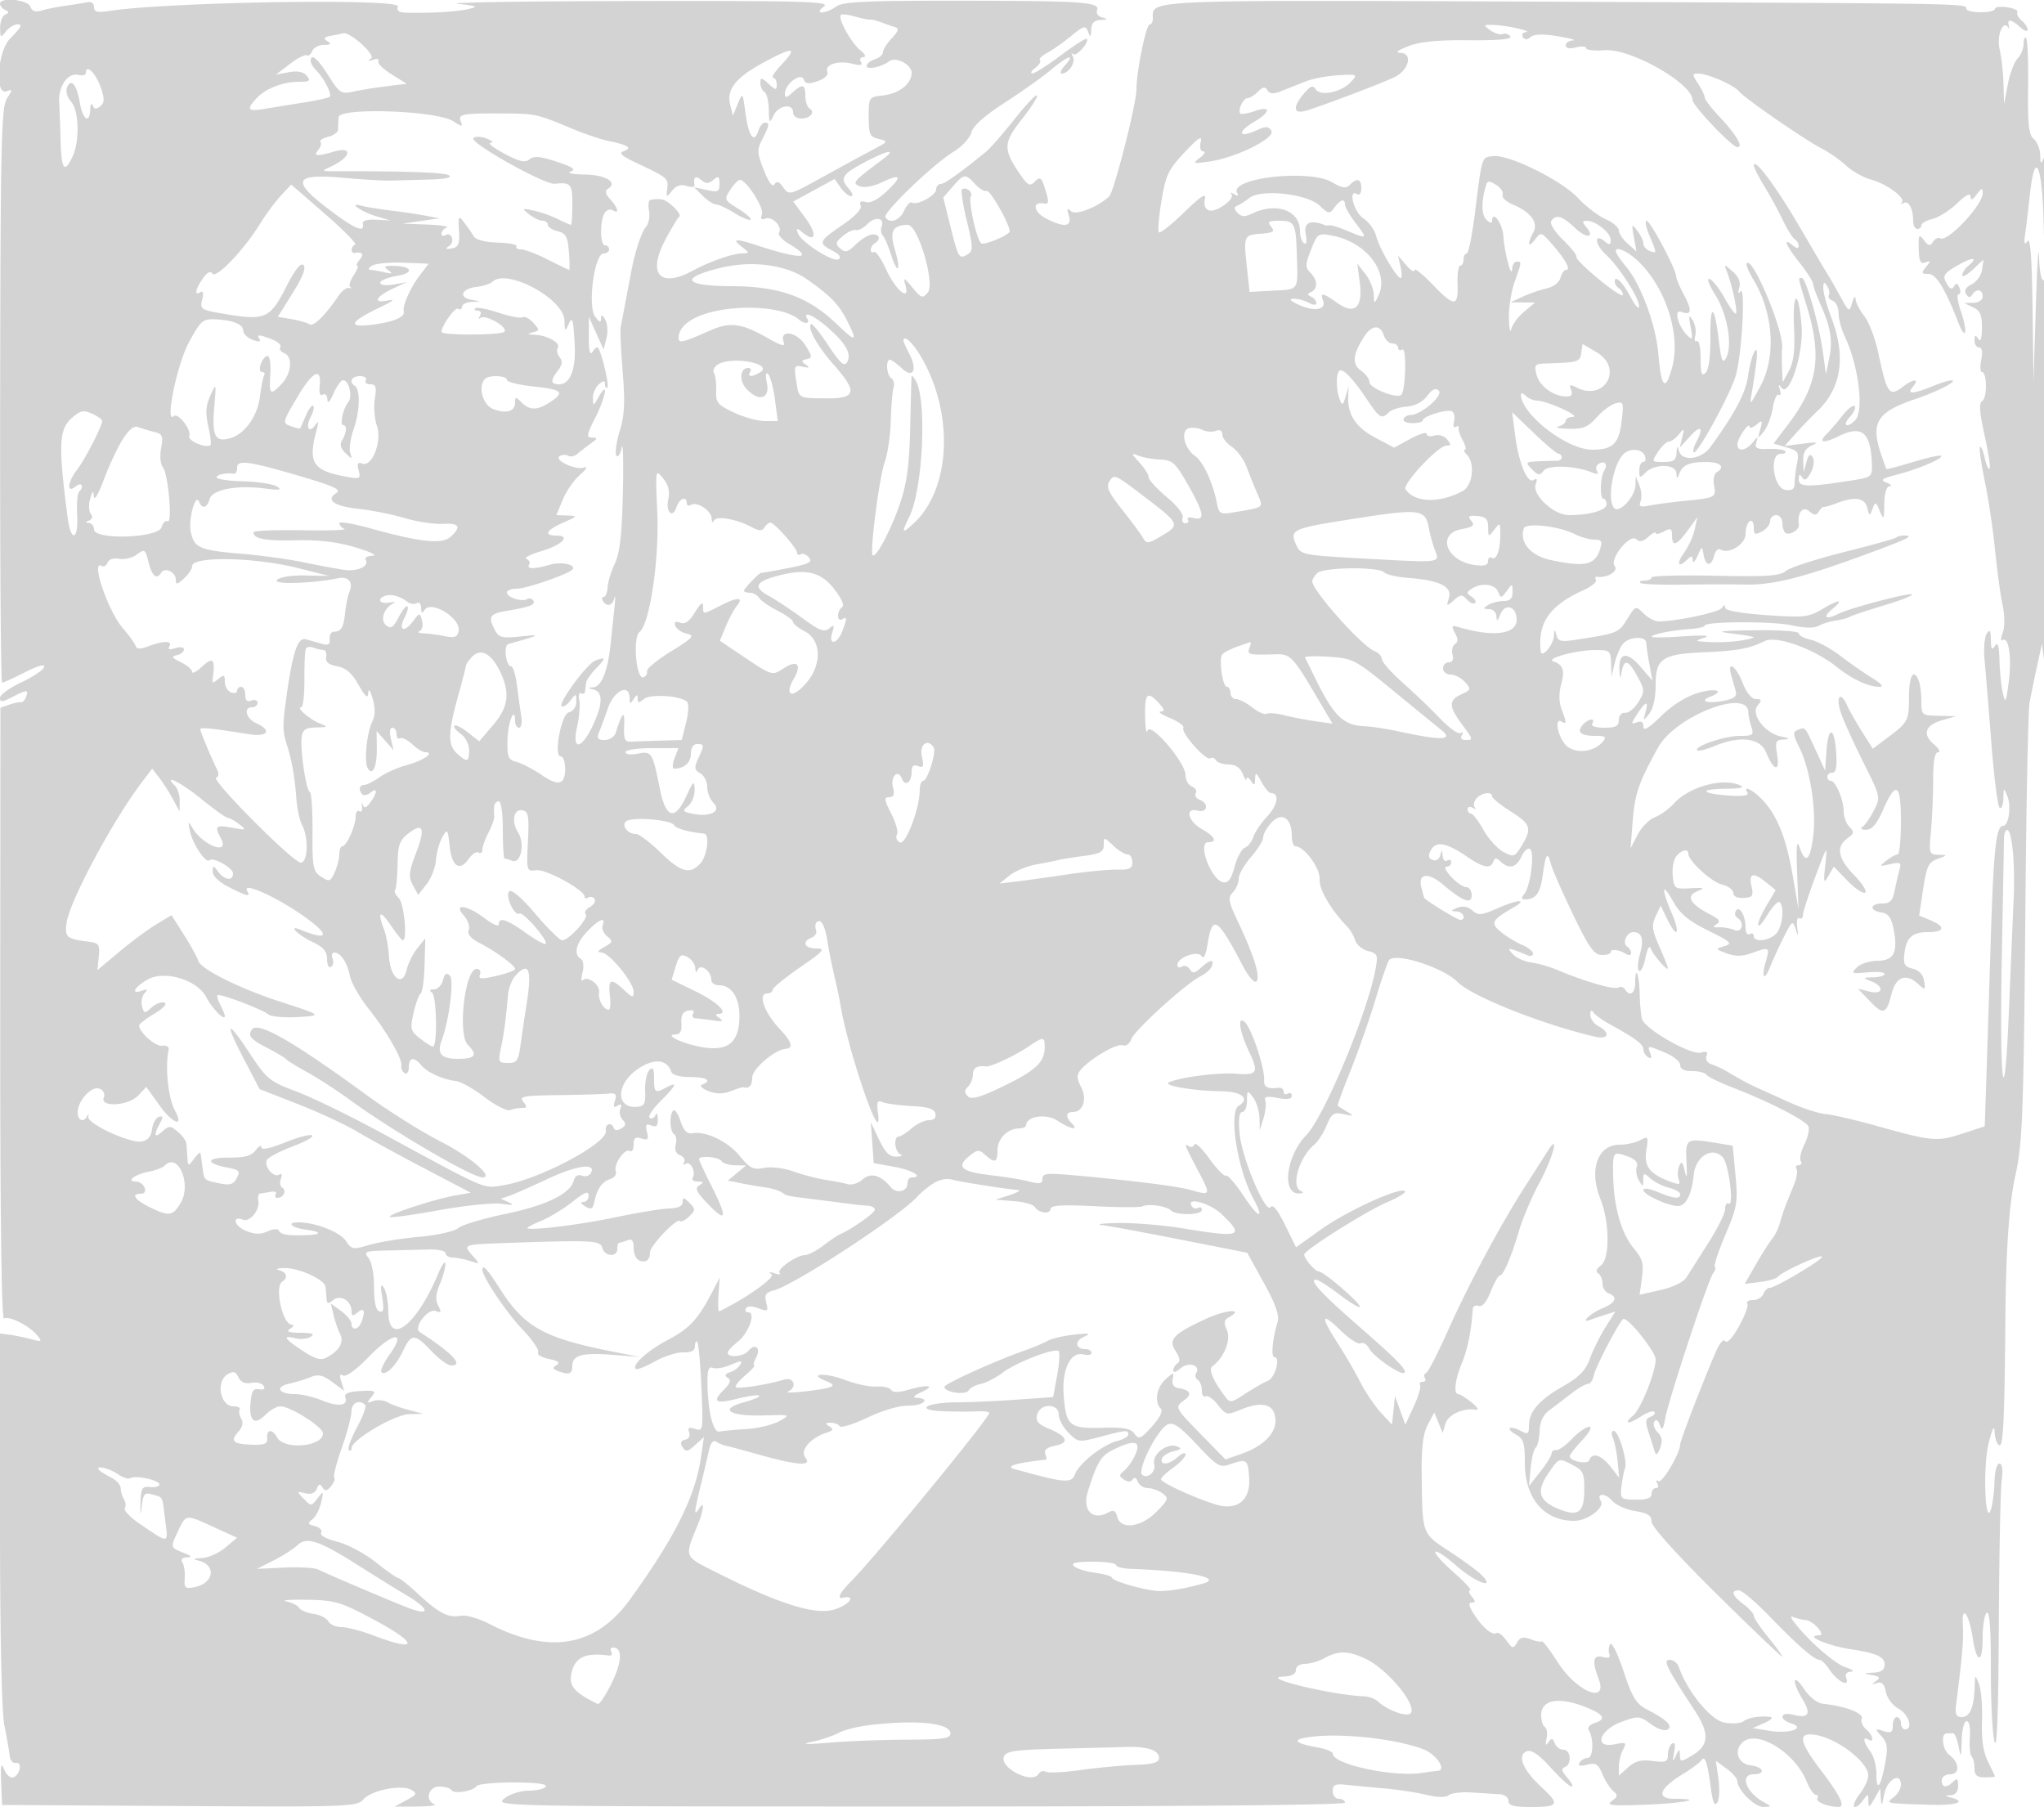 <svg xmlns="http://www.w3.org/2000/svg" width="500" height="442"><path d="M0 .917c0 .504.563 1.179 1.25 1.5 1 .466 1 .7 0 1.166C.563 3.904.014 5.367.032 6.833c.029 2.431.149 2.512 1.36.917C2.587 6.176 5 5.31 5 6.455c0 .25-1.125 1.579-2.5 2.954-3.116 3.116-3.858 14.049-.876 12.905 1.485-.57 1.49-.416.067 1.781C.321 26.211.122 34.951.039 96.75-.013 135.387.197 167 .506 167c.308 0 2.844-1.157 5.634-2.571 3.21-1.627 4.919-2.086 4.651-1.25-.233.727-2.756 2.411-5.607 3.744C2.333 168.255 0 169.954 0 170.698c0 1.099.555 1.066 2.95-.172 3.666-1.896 4.132-1.904 3.424-.058-.31.808-.859 1.394-1.219 1.302-.36-.091-1.645.171-2.854.583l-2.2.75-.045 75.004c-.029 47.96.303 74.789.92 74.408 1.205-.745 6.19 1.771 8.097 4.085 1.315 1.595 1.191 1.67-1.573.941-1.65-.434-4.012-.919-5.25-1.077L0 326.176v45.276c0 28.602.4 47.259 1.086 50.662.597 2.962 1.178 6.286 1.291 7.386.112 1.1.784 1.876 1.492 1.724 1.651-.354 1.068 2.965-.62 3.527-.688.229-1.687-.634-2.219-1.917C.264 430.988.108 431.65.281 436l.219 5.5 43.373.261c41.396.249 43.448.175 45.006-1.621 1.937-2.234 9.298-3.7 11.733-2.337 1.513.847 1.371 1.148-1.197 2.539L96.5 441.92l5.5-.039c3.025-.021 4.938-.266 4.25-.543-2.372-.957-1.443-4.338 1.191-4.338 1.343 0 2.682.39 2.976.866.638 1.031 5.379.273 6.157-.985.299-.485 4.369-.881 9.044-.881 5.412 0 8.276.363 7.882 1-.34.55-2.208 1-4.151 1-1.98 0-4.615.851-5.995 1.936-2.438 1.918-1.496 1.936 101.593 1.942 64.416.003 104.053-.353 104.053-.936 0-.518-.675-.942-1.5-.942s-1.5-.851-1.5-1.89c0-1.538.606-1.825 3.25-1.539 1.788.193 5.95.584 9.25.869 3.3.285 7.963.991 10.361 1.569 2.767.667 4.78.704 5.506.101.63-.523 3.168-.819 5.639-.659 2.472.16 5.506.349 6.744.42 1.276.073 2.25.778 2.25 1.629 0 1.146 1.259 1.5 5.333 1.5 7.02 0 7.35-.595 2.706-4.889-4.552-4.21-6.006-7.803-3.54-8.749 1.132-.434 2.93.801 5.83 4.005 2.307 2.548 4.596 4.633 5.088 4.633.491 0 .036-.966-1.012-2.146-1.37-1.544-1.554-2.269-.655-2.583 1.789-.626 1.549-4.271-.281-4.271-.843 0-1.805-.713-2.14-1.584-.493-1.287-.785-1.334-1.555-.25-.676.952-.806.69-.455-.915.271-1.237.085-2.501-.413-2.809-.498-.308-.906-1.61-.906-2.894 0-3.838 4.325-4.602 10.98-1.939 4.452 1.781 5.044 2.931 2.005 3.896-1.14.362-1.716 1.12-1.328 1.749 1.258 2.036 1.077 6.746-.259 6.746-.704 0-1.599.516-1.988 1.146-.495.8.055.954 1.824.51 2.135-.536 2.724-.171 3.757 2.321.673 1.626 1.856 3.481 2.628 4.121 1.19.988 1.137 1.36-.348 2.446-1.455 1.064-.083 1.216 8.123.901 9.48-.364 14.893-1.445 7.237-1.445-4.645 0-3.771-2.536 2.106-6.108 2.07-1.257 4.076-2.748 4.459-3.311.875-1.288 1.453.416 2.316 6.838.469 3.49.926 4.507 1.573 3.5.501-.78.626-3.399.277-5.818l-.634-4.399 2.605 1.899c1.432 1.044 2.618 2.401 2.636 3.014.062 2.219 4.227 6.384 6.354 6.355 2.129-.03 2.133-.055.177-1.125-4.405-2.409-6.025-6.845-2.5-6.845 3.023 0 2.397-1.821-.75-2.184-3.186-.366-4.263-3.73-1.839-5.742 3.596-2.985 12.705 2.694 15.521 9.676.721 1.788 1.733 3.25 2.248 3.25.516 0 .692.399.39.886-.518.839 2.502 2.071 5.149 2.1 1.795.02.487-2.685-4.42-9.142-5.249-6.906-5.58-9.166-1.243-8.482 5.359.844 12.944 6.648 12.944 9.905 0 1.054-.906 3.07-2.014 4.478-1.108 1.408-1.746 2.828-1.418 3.156.327.328 1.234-.277 2.014-1.344 1.403-1.919 1.418-1.919 1.453.002.031 1.673.233 1.596 1.465-.559l1.429-2.5.167 2.5c.13 1.944.305 1.725.786-.989.653-3.687 4.118-5.744 4.118-2.445 0 .943-.788 2.311-1.75 3.042-2.035 1.545-2.281 1.494 9 1.858 6.312.204 8.967-.74 5-1.777-1.667-.435-1.667-.463 0-.573 1.101-.073 1.75-.932 1.75-2.316 0-1.711-.267-1.933-1.2-1-1.633 1.633-2.8 1.508-2.8-.3 0-.844.894-1.5 2.044-1.5 2.456 0 2.318-2.855-.231-4.763-1.667-1.247-2.124-5.237-.6-5.237.433 0 1.124-.018 1.537-.039.413-.022 1.028 1.441 1.368 3.25.554 2.947.632 2.795.75-1.461.074-2.643.609-4.75 1.208-4.75.636 0 .96 1.621.791 3.957-.157 2.177.034 4.277.424 4.667.39.39.709 1.703.709 2.918 0 1.689.588 2.208 2.5 2.208 1.375 0 2.5-.1 2.5-.221 0-.122-.762-1.748-1.692-3.614-1.173-2.35-1.623-5.415-1.466-9.975.124-3.62-.211-7.675-.745-9.011-.956-2.393-.971-2.384-1.047.571-.128 4.992-1.166 7.5-3.104 7.5-1.471 0-1.742-.624-1.412-3.25 1.523-12.12 1.823-15.706 1.61-19.25-.316-5.246 1.528-2.783 2.442 3.262.95 6.278 2.414 6.19 2.414-.144 0-3.025.459-5.784 1.021-6.131.677-.418 1.008 4.193.982 13.691-.022 7.877.373 15.897.877 17.822.617 2.358.965-6.777 1.068-28 .085-17.325.398-33.413.696-35.75.35-2.739.154-4.25-.551-4.25-.604 0-1.138 1.902-1.193 4.25-.055 2.337-.422 5.375-.816 6.75-1.483 5.174-2.084-10.166-.628-16 .893-3.575 1.404-4.558 1.459-2.809.047 1.48.535 2.969 1.085 3.309 1.036.64 1.341-5.6 1.566-32 .138-16.204.942-27.343 2.464-34.133 1.716-7.657 1.994-15.119 2.415-64.867.219-25.85.676-48.575 1.015-50.5.34-1.925 1.163-5.975 1.829-9l1.211-5.5.6 4.5c.33 2.475.667-17.689.75-44.809.099-32.656-.188-49.1-.85-48.691-.619.382-1.082-1.788-1.216-5.691-.118-3.47-.471 2.016-.784 12.191l-.568 18.5-.232-18c-.162-12.631-.535-17.553-1.252-16.5-.755 1.108-.893.586-.527-2 .272-1.925.77-6.08 1.107-9.234 1.271-11.907 3.14-7.424 3.426 8.214.095 5.214.369 9.676.609 9.917.24.24.405-6.276.367-14.48-.044-9.265-.396-14.159-.93-12.917-.774 1.801-.866 1.739-.93-.628-.038-1.445-.752-3.193-1.586-3.885-1.209-1.004-1.487-3.565-1.372-12.661.079-6.272-.138-11.686-.484-12.031-.345-.346-.628.315-.628 1.467 0 1.152-.656 2.751-1.458 3.553-.802.802-1.876 3.646-2.388 6.321l-.93 4.864-.136-5c-.075-2.75-.506-6.59-.957-8.532-.757-3.253.917-7.326 2.132-5.189.225.397.272.159.104-.529-.418-1.717.626-1.566 2.804.405 1.006.91 1.829 1.19 1.829.622 0-.567-.67-1.588-1.489-2.268-.819-.68-1.274-1.584-1.01-2.01.263-.426-.867-.972-2.511-1.214-1.645-.241-2.99-.067-2.99.388S486.425 3 484.5 3s-3.5-.375-3.5-.833c0-1.34 1.704-1.31-99.188-1.738C278.382-.01 282-.16 282 4.571c0 .786-.347 1.429-.772 1.429C280.341 6 278 17.51 278 21.87c0 3.515-5.485 25.033-6.666 26.152-2.787 2.639-8.173 4.743-9.329 3.645-.961-.912-1.081-.676-.55 1.083.831 2.751-1.117 2.993-5.568.691-3.051-1.577-3.489-4.171-.619-3.667 1.337.235 1.403-.235.467-3.286-.959-3.125-1.271-3.381-2.557-2.095-1.286 1.286-1.75 1.043-3.808-1.99-4.027-5.934-3.951-7.488.651-13.311 2.284-2.889 3.925-5.479 3.648-5.756-.277-.277-2.757 2.346-5.511 5.83s-5.83 7.009-6.836 7.834c-6.421 5.267-10.253 8-11.216 8-.608 0-1.106.603-1.106 1.339 0 1.46-4.669 3.984-5.929 3.205-.428-.265-1.285.63-1.903 1.987-1.109 2.434-3.544 3.288-4.582 1.607-.679-1.097 11.71-13.008 16.666-16.021 2.063-1.255 4.024-3.37 4.358-4.7.401-1.598 3.197-4.093 8.248-7.359 4.203-2.718 9.272-6.318 11.264-8 4.087-3.451 6.12-4.088 3.378-1.058-.995 1.1-1.345 2-.777 2 1.696 0 3.505-2.815 2.703-4.206-.411-.712-.377-.959.074-.55.799.724 4.084-2.993 3.32-3.758-.212-.211-3.061 1.618-6.333 4.065-3.271 2.447-6.407 4.435-6.967 4.417-.561-.017-.239-.624.714-1.349.954-.724 1.478-1.573 1.165-1.887-.314-.313.481-1.125 1.765-1.804 1.285-.679 3.904-2.519 5.821-4.087 3.133-2.565 3.555-2.675 4.18-1.097.58 1.467.706 1.386.765-.494.05-1.609.711-2.283 2.32-2.366 1.804-.093 1.889-.209.427-.587-1.003-.26-1.598-1.061-1.321-1.781.777-2.027-3.375-2.315-33.794-2.341-22.59-.02-28.328.248-29.973 1.4-2.769 1.94-5.691 1.951-3.039.012C203.223.364 196.992.186 154.991.256c-26.67.044-46.016.35-42.991.68 4.866.53 5.154.679 2.5 1.299-2.812.656-10.004 1.056-15.357.854-1.608-.061-2.183-.541-1.811-1.512C98.107-.442 41.256.445 26.75 2.678c-2.955.455-3.75.252-3.75-.957C23 .785 22.318.332 21.25.56c-.963.204-3.325.585-5.25.846-1.925.261-4.507.777-5.738 1.148-1.577.474-2.42.197-2.857-.941C6.741-.117 0-.751 0 .917m205.682 2.734c-.794.795 2.474 6.751 4.706 8.577 1.259 1.03 1.583 1.737.803 1.75-.727.012-.994.532-.601 1.168.501.81-.092.945-2.026.459-3.483-.874-6.865.168-6.197 1.909.313.815-.6 1.72-2.351 2.331-2.238.78-2.982.685-3.413-.437-.687-1.789-4.603 1.162-4.603 3.469 0 1.163.345 1.121 1.829-.222 2.489-2.253 3.171-2.084 3.171.786 0 1.343.457 2.724 1.016 3.069 1.486.918.176 2.49-2.075 2.49-1.068 0-1.941-.675-1.941-1.5 0-2.327-3.565-1.767-4.78.75-.995 2.064-1.09 1.945-1.152-1.441-.038-2.03-.518-3.969-1.068-4.309-.55-.34-1-1.336-1-2.214 0-1.39.258-1.362 2 .214 1.799 1.628 2 1.643 2 .155 0-.91-.406-1.655-.901-1.655-.496 0 .417-1.412 2.029-3.137 4.077-4.364 3.046-4.552-4.055-.74-7.082 3.801-9.408 6.695-8.45 10.511l.663 2.643 1.189-2.888c1.178-2.865 1.194-2.845 1.885 2.32.756 5.644 2.117 7.513 3.135 4.306.352-1.108 1.059-2.015 1.572-2.015 1.269 0 1.181.619-.569 4.003-1.361 2.633-1.329 3.343.346 7.605 1.18 3.005 2.12 4.259 2.606 3.474.554-.897 1.138-.688 2.161.773 1.372 1.959 1.584 1.902 9.646-2.565 4.534-2.512 10.027-5.501 12.208-6.642 3.807-1.991 3.867-2.098 1.5-2.656-2.2-.52-2.465-1.102-2.465-5.423 0-4.775.047-4.846 3.434-5.217 3.986-.436 7.066-2.851 7.066-5.539 0-2.049-3.893-4.045-5.5-2.82-1.845 1.406-5.5 2.165-5.5 1.142 0-.55.9-1.286 2-1.635s2-1.138 2-1.753.967-2.148 2.15-3.406c1.662-1.77 1.832-2.386.75-2.719-.77-.237-2.3-.77-3.4-1.185-1.1-.415-2.287-.7-2.637-.633-.351.066-2.005-.271-3.675-.75-1.671-.479-3.248-.66-3.506-.403m158.835 3.738c1.045.764 2.435 1.183 3.09.932.655-.252 1.48.011 1.834.583.431.699-2.905 1.006-10.149.936-7.623-.074-11.967.354-14.792 1.457-2.71 1.058-3.319 1.585-1.889 1.633 3.028.101 2.034 4.201-1.432 5.909-2.813 1.385-16.723 6.681-21.429 8.158-3.38 1.061-3.697-.646-.77-4.136 1.573-1.876 2.163-2.082 2.875-1.004 1.179 1.786 6.353.675 8.644-1.856 1.652-1.826 1.552-1.877-3.146-1.597-2.669.159-6.203.82-7.853 1.469-1.65.649-4.279 1.69-5.842 2.313-2.183.87-3.02.847-3.605-.1-.583-.944-1.132-.864-2.336.34-.866.866-2.008 1.574-2.539 1.574-1.078 0-2.488 3.023-1.753 3.759.26.26 1.846-.006 3.524-.591 3.915-1.365 3.947.19.051 2.491-4.561 2.694-4.172 4.288.525 2.148 2.111-.962 2.783-.927 3.47.185 1.079 1.746-8.599 6.562-15.077 7.503-4.118.599-4.282.538-2.418-.895 1.1-.845 1.48-1.551.844-1.568-.686-.019-.941-.948-.628-2.282.404-1.716-.533-1.119-3.95 2.517-3.978 4.234-4.61 5.561-5.654 11.884-.647 3.916-.925 7.369-.619 7.675.306.306 3.079-1.892 6.163-4.885 4.165-4.042 5.472-4.879 5.086-3.256-.329 1.381.023 2.395.957 2.753 1.737.667 6.565-2.804 5.517-3.966-.394-.436-.084-.426.689.022.891.517 1.167.432.756-.234-2.286-3.698 17.601-5.99 23.213-2.675 2.43 1.435 3.37 1.571 4.316.625 1.786-1.786 2.81-1.476 2.81.849 0 1.132-.45 1.781-1 1.441-2.321-1.434-.863 4.36 1.484 5.898 1.366.895 2.788 2.859 3.16 4.365.724 2.931 4.989 10.237 5.977 10.237.328 0 .315-1.237-.028-2.75l-.624-2.75 2.016 2.361c1.108 1.298 2.015 1.853 2.015 1.232 0-.62 1.948.905 4.329 3.389 5.42 5.658 6.404 5.66 6.213.018-.083-2.475.211-4.5.653-4.5.443 0 .805-.675.805-1.5s.351-1.5.78-1.5c.43 0 1.329-4.388 1.999-9.75 1.784-14.272 1.606-13.715 4.496-14.06 3.81-.455 16.659 5.894 20.725 10.242 1.925 2.058 4.962 4.384 6.75 5.168 1.788.785 3.25 2.026 3.25 2.758 0 .733.969 2.189 2.153 3.237l2.152 1.905-.635-3.5c-.589-3.247-.528-3.36.848-1.559.815 1.068 1.482 2.482 1.482 3.143 0 .661.675 1.461 1.5 1.778 1.845.708 1.845.708-.013-3.74-.833-1.992-1.15-3.622-.705-3.622.881 0 7.219 11.866 7.218 13.515 0 .558.874 2.646 1.943 4.64 2.051 3.827 1.851 5.087-.656 4.125-1.905-.731-.876 3.413 1.421 5.72 1.325 1.331 1.42 1.106.849-2-.528-2.868-.438-3.169.495-1.668.626 1.007.913 2.695.637 3.751-.277 1.056-.094 1.668.404 1.359.499-.308.907 1.582.907 4.199 0 3.759.258 4.501 1.227 3.532.766-.766 1.202-4.065 1.16-8.789-.074-8.492 1-7.943 2.088 1.068.577 4.777.921 5.593 1.738 4.132 1.674-2.991.361-10.715-2.625-15.445-1.544-2.446-2.168-4.17-1.421-3.926.733.238 2.394 2.34 3.691 4.67 1.296 2.329 2.549 4.043 2.784 3.808.466-.466-.94-6.992-2.196-10.191-.776-1.977-.76-1.978 1.399-.082 1.469 1.291 1.994 2.598 1.604 4-.341 1.225-.241 1.602.243.916 1.4-1.985.39 15.895-1.175 20.794-1.608 5.035-9.46 19.263-10.214 18.509-.256-.256.021-1.375.616-2.486 1.918-3.583 1.151-4.34-1.475-1.457l-2.557 2.806.608-2.5c.556-2.283.486-2.348-.803-.75-.777.963-1.874 1.75-2.437 1.75-.564 0-1.762 1.125-2.663 2.5-1.623 2.477-1.61 2.5 1.385 2.5 2.434 0 3.046-.438 3.139-2.25.087-1.693.229-1.817.573-.5.713 2.729 5.453 2.178 7.693-.894 5.94-8.149 8.615-13.168 9.207-17.28.854-5.922 2.732-9.198 2.051-3.576-.267 2.2-.767 5.575-1.111 7.5-.598 3.349-.509 3.284 2.079-1.5 3.955-7.311 3.212-18.097-1.814-26.303-1.112-1.816-1.785-3.539-1.496-3.828 1.534-1.534 9.169 16.873 8.639 20.829-.096.716-.103 2.877-.015 4.802l.158 3.5 1.56-2.88c1.144-2.111 1.465-4.967 1.205-10.705-.413-9.076 1.182-9.149 1.853-.085.5 6.762-3.072 17.592-4.943 14.985-.687-.957-.785-.825-.361.487.321.991.194 1.562-.281 1.268-.475-.293-1.134 1.157-1.464 3.224-.331 2.067-1.31 4.646-2.177 5.732-1.526 1.911-1.553 1.895-.88-.518.623-2.227.522-2.347-.948-1.128-.904.751-1.658.972-1.676.492-.05-1.382-2.968 2.863-2.968 4.319 0 1.86 2.023 1.62 3.721-.441 1.337-1.622 1.403-1.625.904-.032-.442 1.411.08 1.695 2.923 1.588 1.904-.072 3.759.168 4.123.532.364.364-.114.662-1.062.662-2.921 0-1.835 8.397 1.141 8.82 1.672.237 2.25-.181 2.25-1.625 0-1.07.266-3.274.591-4.899.531-2.658.271-3.047-2.585-3.875l-3.176-.921 3.434-4.5c7.381-9.67 8.516-16.62 4.736-29-2.306-7.553-2.208-7-1.238-7 1.002 0 4.238 11.382 5.164 18.16l.729 5.34.79-3.785c.914-4.375.4-7.611-2.099-13.215-.981-2.2-1.805-4.478-1.832-5.062-.026-.584-1.503-2.899-3.281-5.144-3.412-4.308-4.249-6.382-1.733-4.294.946.785 1.5.852 1.5.181 0-.584-.437-1.333-.972-1.663-.534-.331-1.879-2.495-2.989-4.809-1.109-2.315-3.128-6.009-4.485-8.209-1.357-2.2-2.487-4.445-2.511-4.99-.098-2.247 5.503 5.235 11.068 14.784 3.271 5.613 6.379 10.881 6.908 11.706.528.825 1.945 3.3 3.149 5.5 2.149 3.926 2.203 3.954 2.911 1.5.397-1.375.766-1.773.821-.885.055.888 1.02 2.785 2.145 4.215 1.125 1.43 2.653 5.428 3.396 8.885 2.218 10.317 2.666 10.927 6.118 8.317 2.539-1.921 4.025-1.94 2.441-.032-.898 1.082-.923 1.5-.09 1.5.635 0 2.77-.675 4.744-1.5 1.975-.825 4.098-1.484 4.718-1.465 1.785.057-3.392 2.73-8.872 4.583-9.375 3.17-10.967 5.741-8.352 13.483.632 1.869 1.218 3.497 1.302 3.617.084.12 3.032-.653 6.55-1.718s6.588-1.745 6.822-1.511c.621.621-5.614 3.278-10.822 4.612-3.741.959-4.163 1.288-2.5 1.956 1.1.441 1.438.834.75.873-.782.044-1.274 1.66-1.313 4.32-.059 3.903-.149 4.046-1.105 1.75-.97-2.327-1.092-2.365-1.769-.554-.692 1.854-.754 1.842-1.301-.25-.641-2.449-3.021-2.809-7.447-1.126-1.548.589-2.99 1.001-3.203.915-.214-.086-.742.416-1.174 1.115-.63 1.02-1.107 1.005-2.412-.079-1.601-1.328-2.937.476-2.492 3.367.178 1.158-2.207 2.623-3.236 1.987-.439-.271-.798-1.366-.798-2.434s-.675-1.941-1.5-1.941-1.5.659-1.5 1.465c0 .805-.9 1.946-2 2.535-1.704.912-2 .76-2-1.024 0-1.152-.45-1.816-1-1.476-.55.34-1 1.728-1 3.084 0 2.542-4.1 5.09-6.151 3.823-.541-.335-1.231.337-1.533 1.492-.722 2.76-2.075 2.681-2.573-.149-.395-2.245-.399-2.244-1.506.25-.611 1.375-1.139 1.847-1.174 1.05-.049-1.128-.33-1.183-1.263-.25-2.261 2.261-2.861 1.201-.877-1.55 1.09-1.512 2.276-4.1 2.634-5.75l.652-3-2.355 3.233c-2.724 3.74-3.854 4.101-3.854 1.232 0-1.725-.305-1.872-2-.965-1.1.589-2 .76-2 .38 0-.379-.816.049-1.814.951-1.263 1.143-2.131 1.324-2.86.595-1.557-1.557-6.76 4.846-5.335 6.564 1.001 1.205-1.945 2.976-4.315 2.593-.454-.073-.578.266-.278.753.301.486-1.128 1.646-3.175 2.577-8.213 3.734-11.136 7.97-10.324 14.959.199 1.719 3.103-1.661 3.217-3.744.098-1.796.19-1.843.587-.305.397 1.535 1.13 1.722 4.634 1.184 10.393-1.596 10.608-1.682 12.699-5.065 2.047-3.312 2.082-3.324 4.014-1.392 1.073 1.073 2.738 1.947 3.7 1.942 4.424-.019 14.781-2.23 15.462-3.3.519-.817.762-.839.773-.071.009.705 3.741 1.385 10.043 1.832 9.104.646 10.354.519 13.557-1.371 4.421-2.608 5.655-2.632 2.554-.049-2.424 2.02-1.468 2.657 1.625 1.084 2.742-1.395 17.432-5.255 17.966-4.721.265.265-2.829 1.472-6.874 2.682-4.046 1.21-7.806 2.464-8.356 2.786-.55.322-2.09.735-3.423.918-1.333.183-3.227.763-4.209 1.289-1.154.617-3.471.578-6.542-.11-4.657-1.044-21.325-.984-21.326.076 0 .296-1.462.648-3.25.783-4.685.353-9.106 1.197-9.72 1.855-.291.312 3.07.309 7.47-.009 4.963-.358 7.051-.252 5.5.279-2.489.852-2.487.857.5 1.066 4.1.288 9.73-.25 11.5-1.097.275-.132-1.975-.543-5-.914-4.592-.563-3.726-.701 5.25-.837 5.999-.091 10.75.244 10.75.758 0 .506 1.325 1.211 2.944 1.567 1.62.355 4.904 2.143 7.3 3.972 2.396 1.829 5.908 4.272 7.806 5.429 2.096 1.278 2.789 2.105 1.765 2.107-2.79.006-6.708-1.817-10.618-4.941-5.435-4.343-14.662-7.653-17.48-6.269-3.811 1.871-6.69 2.408-14.736 2.751-10.37.441-11.981 1.518-11.981 8.012 0 3.08-.609 5.83-1.552 7.01-1.508 1.886-1.534 1.878-.932-.309.821-2.986.102-2.842-2.025.405-1.549 2.363-1.561 2.586-.115 2.031 1.101-.422 1.624-.083 1.624 1.054 0 1.172 1.305.396 4.338-2.581 2.703-2.653 6.095-4.786 9-5.66 4.288-1.291 6.791-.53 3.019.918-2.788 1.069-.761 1.75 3.071 1.031 2.71-.509 3.518-1.097 3.182-2.315-.248-.898-.742-2.645-1.098-3.883-1.11-3.863 1.103-2.457 2.756 1.75.976 2.486 2.216 4 3.274 4 1.423 0 1.492.254.42 1.546-1.757 2.117 1.665 6.717 5.644 7.586 2.228.486 2.391.659.707.75-1.946.105-2.122.521-1.594 3.773.699 4.308-.81 3.955-2.71-.634-1.472-3.554-6.397-4.139-12.695-1.508-1.991.832-3.846 1.288-4.121 1.013-.924-.924 6.707-3.526 10.342-3.526 3.281 0 3.536-.199 2.875-2.25-.398-1.238-.729-2.806-.734-3.486-.046-6.019-17.816.871-22.065 8.555-4.78 8.644-5.698 11.298-6.225 18.006l-.525 6.675 1.737-3.339c.956-1.836 2.862-3.766 4.237-4.288 1.374-.523 3.436-2.003 4.582-3.289 3.625-4.07 11.776-6.385 16.083-4.568 1.441.608.486.863-3.417.914-6.645.086-6.045 1.179.915 1.666 3.143.221 4.86-.017 4.487-.619-1.268-2.053 1.257-.854 3.735 1.773 3.577 3.792 5.755 9.336 7.369 18.75l1.371 8-.351-9c-.258-6.606-.097-8.269.603-6.25 1.462 4.212 2.575 3.302 3.328-2.722.804-6.438-.734-16.322-3.37-21.65-1.615-3.264-1.667-3.857-.377-4.352 1.854-.712 1.629-.969 4.372 4.994l2.292 4.98.326-4.75c.43-6.249 1.931-6.091 2.37.251.244 3.518-.023 5-.903 5-.687-.001-1.25.449-1.25.999s.378 1 .839 1c1.193 0 3.161 4.654 3.161 7.476 0 1.309.636 3.017 1.413 3.794 1.218 1.218 1.149 1.604-.5 2.793-2.86 2.061-2.328 4.928 1.678 9.03 1.974 2.022 3.171 3.936 2.658 4.253-.513.317-2.447-.987-4.299-2.897l-3.366-3.474-1.311 2.263c-1.173 2.024-1.254 1.735-.77-2.738.538-4.959.517-4.934-2.453 3-1.648 4.4-3.008 8.589-3.023 9.309-.015.72-.412 1.071-.883.78-.47-.291-.703.695-.518 2.191.297 2.402.251 2.452-.395.428-.68-2.132-.882-1.992-2.883 2-1.184 2.361-2.664 5.588-3.288 7.171-1.483 3.762-2.287 2.898-1.113-1.195 1.026-3.575.931-3.631-3.457-2.044-2.279.824-3.96.843-6.071.067-2.878-1.057-2.886-1.082-.594-1.776 2.066-.625 1.619-1.052-3.984-3.817-4.799-2.368-6.849-4.072-8.559-7.114-2.779-4.942-2.963-3.254-.318 2.917 2.225 5.19 1.235 6.321-1.165 1.333l-1.565-3.25-1.22 2.623c-1.033 2.222-.897 3.352.883 7.377 1.157 2.615 2.103 5.007 2.103 5.316 0 .921-3.654-3.287-4.22-4.862-.29-.804-.854.219-1.262 2.287-.405 2.058-1.101 3.517-1.545 3.242-.444-.274-.372-2.076.16-4.004 1.04-3.766.544-5.479-1.585-5.479-1.651 0-2.811 2.72-1.504 3.527.526.325.956 1.041.956 1.591s-.562.649-1.25.219c-1.734-1.083-3.75-1.308-3.75-.419 0 .407-1.012.705-2.25.661-1.838-.064-3.127-1.905-7.037-10.051-2.632-5.485-5.049-11.018-5.37-12.297-.777-3.096-1.235-2.43-1.968 2.859-.61 4.406-1.662 5.866-4.247 5.895-1.04.011-1.101-.313-.252-1.336 1.537-1.852 2.597-10.239 1.388-10.986-.534-.33-1.478.511-2.096 1.868-1.236 2.712-3.05 3.146-5.093 1.219-1.06-1-1.417-1-1.783 0-.687 1.873-2.419 1.528-6.604-1.316-4.936-3.354-7.433-3.779-8.666-1.476-.726 1.357-.612 1.985.434 2.387.814.312 1.609-.178 1.865-1.15.395-1.498.46-1.485.563.114.064.995.566 1.531 1.116 1.191.55-.34 1-.141 1 .441s-.528 1.059-1.174 1.059c-.646 0-.118 1.125 1.174 2.5 1.292 1.375 2.945 2.5 3.674 2.5.729 0 1.326.904 1.326 2.008 0 2.28-2.183 1.459-7-2.63-3.575-3.036-6.13-2.778-5.337.539.34 1.421.668 2.643.728 2.717.647.794 8.101 5.366 8.749 5.366 1.687 0 .827-2.001-.89-2.07-1.487-.06-1.449-.192.25-.881 1.32-.534 2.568-.312 3.67.653 1.475 1.292 2.222 1.218 6.404-.632 4.711-2.084 7.263-2.198 3.762-.168-5.443 3.155-5.829 3.875-3.235 6.02 1.319 1.091 3.637 2.51 5.149 3.152 1.512.643 2.75 1.612 2.75 2.154 0 .542-.562.756-1.25.475-4.954-2.026-5.316-2.057-3.691-.322.858.916 2.883 1.833 4.5 2.039 1.618.205 4.516 1.041 6.441 1.858 6.507 2.762 13.91 4.896 14.889 4.291.535-.331 1.255-.144 1.601.415 1.175 1.902 2.51 1.024 2.51-1.651 0-4.467.995-1.974 1.097 2.751.053 2.429.307 5.199.564 6.156.662 2.465 12.088 8.974 14.442 8.227 1.364-.433 1.732-.202 1.334.836-.32.835.205 1.686 1.256 2.037.994.331 2.595 1.065 3.557 1.631 3.866 2.273 5.337 3.074 7.25 3.943 1.1.5 4.7 2.132 8 3.627 3.3 1.494 7.35 2.822 9 2.951 1.65.128 7.275 1.428 12.5 2.888 13.629 3.809 14.891 3.924 21 1.922l5.5-1.802.37-11c.203-6.05.699-21.575 1.102-34.5.699-22.417 1.304-28 3.036-28 1.336 0 2.031-4.728 1.054-7.167-.916-2.284-.937-2.274-.999.476-.034 1.545-.443 2.574-.908 2.287-.465-.288-1.378-7.402-2.029-15.809-.651-8.408-1.399-17.537-1.663-20.287-.263-2.75-.032-5.675.514-6.5.771-1.166.999-.831 1.023 1.5.024 2.307.254 2.654 1 1.5.703-1.088 1.006-.127 1.103 3.5.073 2.75.444 6.35.822 8 .614 2.675.77 2.392 1.436-2.609.789-5.92.033-11.252-1.465-10.327-.515.319-.512-.444.008-1.812.538-1.416.52-4.145-.045-6.807-.519-2.445-1.345-8.495-1.835-13.445-.491-4.95-1.625-12.535-2.52-16.855-.896-4.32-1.418-8.064-1.161-8.321.257-.257.777.947 1.157 2.676s.911 2.922 1.181 2.652-.279-3.953-1.22-8.185c-1.27-5.708-1.414-7.878-.558-8.407 1.248-.771 1.166-7.06-.091-7.06-.419 0-.492-1.35-.162-3 .382-1.911.192-3-.525-3-.619 0-1.118-.787-1.11-1.75.012-1.372.202-1.455.881-.384.574.906.884.022.92-2.626.044-3.147-.407-4.215-2.13-5.048l-2.186-1.057 2.25-.067c1.303-.04 2.25-.699 2.25-1.568 0-1.752-1.577-1.994-2.566-.393-.481.778-.922.721-1.488-.194-.527-.854-.055-1.671 1.375-2.381 1.199-.595 2.334-2.196 2.524-3.557l.346-2.475-2.596 2.424c-1.427 1.334-2.595 1.951-2.595 1.373 0-.579.686-1.621 1.524-2.317 2.642-2.193.878-2.15-2.885.07-3.157 1.863-3.474 2.389-2.518 4.176.78 1.458 1.31 1.695 1.847.825.557-.9.913-.804 1.361.365.335.871.225 1.584-.243 1.584-.469 0-.212 1.859.571 4.13 1.757 5.1 1.233 7.509-.607 2.792C475.76 70.489 473.609 67 471.7 67c-1.7 0-1.772-.212-.572-1.687 1.18-1.452 1.16-1.608-.148-1.12-1.188.444-1.542-.284-1.622-3.329-.091-3.471.045-3.704 1.251-2.13 1.115 1.455 1.513 1.524 2.26.388.499-.758 1.3-1.135 1.78-.839C476.369 59.346 485 50.166 485 47.274c0-1.412-.216-1.37-1.468.285-1.064 1.407-1.477 1.543-1.5.495-.021-.932-1.189-.333-3.282 1.681-1.788 1.72-4.488 3.432-6 3.804-1.512.373-2.75 1.079-2.75 1.569 0 .491-.45.892-1 .892s-1-.863-1-1.918c0-3.047-1.11-5.128-2.355-4.416-.63.36-.823.298-.429-.138 1.005-1.114-3.594-4.517-7.596-5.622-1.842-.509-4.559-2.047-6.038-3.418s-4.128-3.226-5.886-4.123c-4.139-2.112-18.868-12.278-20.298-14.009-1.313-1.589-7.652-4.356-9.981-4.356-1.521 0-1.523.189-.032 2.465.888 1.355 1.615 2.868 1.615 3.36s1.578 2.568 3.507 4.613c4.178 4.431 6.047 7.562 4.514 7.562-1.33 0-10.975-10.138-11.001-11.563-.075-4.064-15.182-12.626-21.446-12.155-2.516.189-4.574-.031-4.574-.488 0-.458-1.125-.55-2.5-.205-1.54.387-2.5.202-2.5-.481 0-.609.788-1.161 1.75-1.225.962-.064-.673-.519-3.634-1.011-3.6-.598-5.807-.543-6.661.165-.889.738-1.474.742-1.925.012-.356-.577-.059-1.102.661-1.167 1.989-.18-4.282-1.629-7.632-1.764-2.747-.11-2.816-.026-1.042 1.271M81.088 8.727c-1.867.352-2.093.657-1 1.348 1.07.678.86.898-.869.91-1.255.008-2.54.687-2.855 1.509-.316.822-.909 1.287-1.32 1.033-.41-.253-2.275.704-4.145 2.127L67.5 18.242l3.163-.578c2.132-.39 3.557-.104 4.372.878C76.05 19.765 75.752 20 73.188 20c-3.957 0-8.203 1.639-10.424 4.023-2.594 2.784-2.192 3.313 1.986 2.606 2.063-.348 6.379-1.05 9.593-1.558 3.214-.508 6.063-1.143 6.331-1.412.592-.592-1.479-4.607-3.332-6.46-.738-.738-1.342-1.76-1.342-2.27 0-2.056 1.649-.689 4.375 3.625 2.666 4.221 3.101 4.5 6 3.861 1.719-.379 5.375-.967 8.125-1.307l5-.618-3.756-2.331c-2.066-1.281-3.505-2.736-3.198-3.233.307-.497-.253-.641-1.244-.32-1.286.416-1.432.317-.51-.347 1.154-.829-5.294-6.596-6.846-6.123-.245.075-1.531.341-2.858.591M21 17.823c0 .544-.847.768-1.883.497-2.476-.647-4.869 2.802-4.642 6.688.096 1.646.254 5.917.35 9.492.189 7.018.962 8.02 2.925 3.793 1.788-3.851 1.583-11.267-.371-13.427-.892-.985-1.345-2.512-1.007-3.392.953-2.485 2.386-.868 3.129 3.531.724 4.287 2.448 5.453 2.578 1.745.043-1.238.312-1.669.597-.958.384.956.864 1.005 1.848.188 1.087-.902 1.1-1.765.071-4.735C23.429 17.877 21 15.565 21 17.823m61.842 10.844c-.086 1.008-.142 2.361-.124 3.006.019.645-1.088 1.454-2.46 1.798-1.372.345-2.22.901-1.885 1.236.335.335.108 1.213-.504 1.951-1.315 1.584-.501 1.67 3.888.412 4.656-1.336 4.091 1.391-.757 3.65-2.448 1.14-2.427 1.165 1 1.159 17.701-.027 26.715.303 27.858 1.02.845.531-1.041.917-5 1.023-3.497.095-7.708.206-9.358.249-1.65.042-6.872-.266-11.605-.686-12.405-1.098-12.877.772-2.189 8.667 5.365 3.963 7.48 4.753 7.044 2.63-.164-.799.955-1.157 3.25-1.039l3.5.18-3.5-1.04c-3.746-1.113-7.086-3.548-3.5-2.552 1.1.305 4.25.826 7 1.156 2.75.331 6.575.895 8.5 1.255l3.5.655-4.5.651-4.5.652 6 .229c3.3.126 5.438.456 4.75.733-.687.278-1.25.944-1.25 1.48 0 .537.419.717.931.401 1.526-.944 2.445 1.599.947 2.623-1.043.712-.891.858.622.599 1.652-.283 1.962-1.032 1.783-4.304-.206-3.748-.135-3.854 1.318-1.961.845 1.1 1.884 2.604 2.309 3.343.465.807 2.793 1.406 5.835 1.5 2.784.086 4.853.494 4.599.907-.254.413.254.75 1.13.75.876 0 3.813 1.125 6.526 2.5 2.713 1.375 5.064 2.5 5.224 2.5.16 0 .132-1.987-.061-4.415-.293-3.689-.747-4.515-2.757-5.019-1.323-.332-2.406-1.046-2.406-1.585 0-.54-.589-.981-1.309-.981s-2.182-.706-3.25-1.568c-1.845-1.491-1.793-1.537 1.059-.932 1.65.35 4.307 1.28 5.904 2.068 1.597.788 3.059 1.432 3.25 1.432.19 0 .346-2.25.346-5 0-5.046-.349-5.454-4.309-5.042-2.499.259-20.953-10.096-19.888-11.161.477-.477 1.932-.429 3.277.109 1.331.532 1.749.996.928 1.031-.821.034.674 1.216 3.322 2.626 3.742 1.992 5.124 2.305 6.206 1.407 1.065-.884 2.625-.745 6.657.594 3.963 1.316 4.807 1.91 3.411 2.4-1.042.365.445.685 3.391.729 5.179.079 8.238 1.927 5.742 3.47-.829.512-.672 1.251.553 2.605 1.929 2.131 2.282 3.704.598 2.663-.611-.378-1.504-.067-1.984.691C146.7 54.022 146.773 60 148 60c.55 0 1 .45 1 1s-.608 1-1.352 1c-2.214 0-3.954 12.725-2.102 15.37 1.021 1.456 1.463 1.636 1.484.603.024-1.146.253-1.092 1.029.239.549.942.682 2.967.295 4.5l-.702 2.788-1.8-4-1.8-4-.01 5c-.008 3.468.274 4.549.919 3.529.512-.809 1.099-1.259 1.304-1 .906 1.14 2.818 9.221 2.304 9.735-.313.313-.569-.011-.569-.72 0-1.032-.299-1.041-1.5-.044-.825.685-1.484 2.202-1.465 3.372.034 2.005.119 1.983 1.465-.372 2.438-4.265 1.664.16-.918 5.25-2.101 4.14-2.197 4.754-.746 4.782 1.403.027 1.35.257-.336 1.466-1.1.788-2.568 1.922-3.263 2.519-.694.597-1.707.811-2.25.475-.543-.335-1.471-.311-2.061.054-1.526.943 3.743 3.49 5.855 2.831 1.08-.338.733.328-.935 1.793-1.46 1.281-3.35 4.018-4.199 6.08l-1.545 3.75 2.699.096c2.556.091 2.5.184-1.046 1.75-4.155 1.835-4.854 3.154-1.672 3.154 3.657 0 1.481 2.271-3.637 3.795-2.72.811-4.381 1.677-3.69 1.925.691.248 1.002.862.691 1.365-.715 1.158 1.19 1.166 5.176.023 2.795-.802 6.529.074 5.348 1.254-1.162 1.161-11.289 4.638-13.508 4.638-1.355 0-2.463.42-2.463.933 0 1.181 3.673 2.387 4.922 1.615a1.11 1.11 0 011.523.364c.627 1.013-.781 1.548-6.695 2.546-3.979.671-4.411 1.439-2.653 4.724.955 1.784 1.765 1.979 6.25 1.502 5.248-.558 4.953-.375-2.973 1.843-1.261.353-.623 5.473.681 5.473.452 0 1.093 2.137 1.423 4.75.33 2.612.796 5.987 1.036 7.5.24 1.512-.003 2.75-.539 2.75s-.975-.702-.975-1.559c0-4.071-1.752.13-1.849 4.434-.097 4.345.158 4.986 2.192 5.496 1.267.318 4.003 1.732 6.081 3.142 2.736 1.857 4.126 2.276 5.037 1.519 1.221-1.013.948-6.033-.328-6.031-1.737.001.147-10.261 1.972-10.739 1.128-.295 1.882-1.358 1.863-2.629-.031-2.084-.065-2.088-1.489-.206-.802 1.06-1.742 1.643-2.088 1.297-.833-.833 6.182-10.346 8.2-11.121 2.661-1.021 2.707-.695.264 1.844-1.295 1.346-2.411 2.921-2.48 3.5l-.25 2.112c-.069.582-.51.821-.981.53-.47-.291-.666.47-.435 1.691.232 1.221-.01 4.132-.538 6.47-1.308 5.799.919 5.76 3.74-.066 2.55-5.268 2.668-8.386.339-8.995-1.478-.386-1.497-.475-.121-.573 2.007-.143 3.56-4.028 4.243-10.616.285-2.75.713-6.8.952-9 .238-2.2.232-3.213-.015-2.25-.495 1.935-1.853 2.297-2.809.75-.34-.55-.254-1 .191-1.001.445 0 .87-1.061.944-2.357.075-1.296.874-3.911 1.775-5.812 1.214-2.558 1.723-7.076 1.959-17.393.176-7.665.042-12.587-.296-10.937-.339 1.65-.922 2.514-1.298 1.921-.375-.594-.005-3.294.823-6 1.17-3.822 1.332-7.043.726-14.421-.428-5.225-.65-10.175-.492-11a4266.442 4266.442 0 002.573-13.5c.955-5.09 2.457-9.629 3.671-11.091.637-.769.944-2.525.68-3.903-.263-1.378-.091-2.562.383-2.631 2.753-.4 3.457-.193 5.483 1.612 1.227 1.092 1.926 2.217 1.554 2.5-.372.282-1.893 2.793-3.38 5.579-4.475 8.383-1.447 11.977 6.504 7.721 4.357-2.333 9.783-4.247 12.2-4.304 1.875-.044 1.891-.129.25-1.375-2.93-2.224-1.996-2.378 3.5-.576 10.777 3.535 14.088 3.371 7.732-.383-1.659-.981-2.746-2.222-2.414-2.76.895-1.448-1.661-4.067-3.34-3.423-1.011.388-1.267.077-.843-1.026.593-1.546-3.809-8.44-5.389-8.44-.421 0-1.483 1.094-2.359 2.432-1.548 2.362-1.492 2.494 1.937 4.614 1.942 1.2 3.306 2.407 3.031 2.682-.275.275-2.039-.451-3.92-1.614-1.882-1.163-3.93-2.114-4.553-2.114-.623 0-2.078-.946-3.234-2.102l-2.102-2.102 3.102.682c2.736.601 3.102.421 3.102-1.521 0-1.844-.244-1.999-1.5-.957-1.197.993-1.803.993-3 0-1.389-1.153-1.944-.691-1.593 1.325.079.454-.801.526-1.955.16-1.429-.454-2.564-.079-3.556 1.174-1.378 1.741-1.442 1.712-1.177-.539.297-2.512.126-2.654-7.539-6.27-3.675-1.734-4.404-2.421-3.067-2.89 2.132-.748 1.032-1.491-3.613-2.44-1.925-.394-5.975-1.755-9-3.026-8.336-3.501-9.043-3.671-15.5-3.725-11.377-.095-12.495.081-11.814 1.855.572 1.49.423 1.493-1.788.045-3.983-2.61-27.844-3.462-28.056-1.002m128.977 10.864c-5.795 3.017-6.485 4.075-4.262 6.532.964 1.065 1.259 1.937.655 1.937-.604 0-1.763-.948-2.574-2.107l-1.476-2.106-5.059 2.754-5.06 2.753 3.01 4.093c2.944 4.003 2.484 6.126-.749 3.458-1.385-1.143-1.556-1.12-1.14.155.707 2.167 8.616 7.254 9.973 6.415.739-.456.205-1.204-1.494-2.094-3.573-1.872-3.411-2.295 2.396-6.253 3.154-2.149 4.837-3.949 4.504-4.815-.366-.955.009-1.213 1.213-.831 1.103.35 2.96-.584 5.054-2.541 4.013-3.751 3.635-4.538-1.095-2.282-2.058.981-4.302 1.386-5.374.969-1.999-.778-1.674-1.163 5.487-6.509 3.64-2.718 1.672-2.486-4.009.472m21.233 6.125l-2.309 2.655 1.829 7.345c1.905 7.653 2.05 7.869 4.312 6.437 1.168-.74 1.111-1.994-.369-8.032-.965-3.936-1.505-7.404-1.201-7.708.823-.824 2.803.649 2.195 1.633-.71 1.148 1.429 10.857 2.543 11.546.819.506 6.948-2.104 6.948-2.958 0-1.702-4.791-10.144-5.604-9.873-.573.191-1.866-.563-2.874-1.677-2.35-2.597-2.698-2.556-5.47.632m130.506-.429c-1.229 3.95-1.211 7.263.047 8.521.767.767 1.395.927 1.395.355 0-2.909 2.537.453 2.762 3.66.299 4.253 2.021 10.646 2.152 7.987.047-.963.536-1.75 1.086-1.75 1.275 0 1.279-.041-.5 5-.825 2.338-1.448 6.332-1.384 8.876.064 2.543.321 3.724.571 2.624.25-1.1 1.66-3.01 3.134-4.245l2.679-2.245-3-.028-3-.028 3-1.387c1.65-.762 4.285-1.673 5.856-2.022 1.649-.368 3.071-1.461 3.366-2.591.281-1.074.925-1.954 1.43-1.954 1.187 0-.32-2.679-3.611-6.422-2.489-2.831-2.614-2.862-4.023-1-1.711 2.261-1.988 1.169-.438-1.727 1.295-2.421-.621-5.004-5.085-6.853-1.573-.652-2.66-1.706-2.416-2.344.245-.637-.471-1.73-1.59-2.429-1.646-1.027-2.11-1.027-2.431.002m-294.82 2.596c-1.373 1.472-3.744 4.689-5.269 7.148-3.928 6.334-10.669 13.323-11.521 11.945-.449-.726-1.264-.303-2.32 1.205-1.845 2.634-2.139 4.313-.588 3.354.669-.413.819.238.421 1.825-.591 2.356-.333 2.515 5.71 3.531 9.637 1.62 10.928 1.052 14.761-6.495 2.217-4.364 3.634-6.17 4.31-5.494.676.676-.193 2.922-2.642 6.832L67.952 77.5l3.308.557c1.819.307 3.814.871 4.433 1.253 1.04.643 3.716-1.984 7.212-7.08.773-1.126 1.898-1.938 2.5-1.803.602.135.735.049.295-.191-.439-.24-.091-1.516.773-2.836.865-1.32 1.283-2.4.928-2.4-.355 0-.086-.675.599-1.5 1.137-1.37.706-1.927-1.25-1.618-1.053.166-.94-1.643.128-2.049.483-.183-2.839-3.563-7.382-7.51l-8.261-7.178-2.497 2.678m236.87.605c-1.04.825-2.39 1.685-3 1.911-.782.29-.746.795.122 1.716.934.991 1.775 1.041 3.5.208 5.994-2.894 11.77-.809 11.77 4.251 0 1.302.443 2.642.985 2.977.606.374.762-.504.407-2.281-.548-2.74 1.183-3.557 4.608-2.175.275.111.846.146 1.268.077.422-.068 2.39.554 4.372 1.382 4.903 2.049 4.965 1.988 1.979-1.927-1.441-1.889-2.619-3.914-2.619-4.5 0-1.59-1.115-1.292-2.559.683-1.204 1.646-1.418 1.62-3.619-.447-3.107-2.919-14.352-4.144-17.214-1.875m-93.384 6.348c-1.017 1.017-2.315 1.694-2.885 1.504-.57-.19-1.986.457-3.146 1.437-1.831 1.547-1.917 1.954-.648 3.075 1.214 1.074 1.856.906 3.798-1 1.286-1.26 3.084-2.354 3.997-2.431 1.828-.153 2.235 1.166.66 2.139-.55.34-1 1.068-1 1.618s.355.781.789.513c.433-.268 1.784 1.682 3 4.334 2.349 5.119 5.908 7.984 4.694 3.779-.573-1.986-.375-1.915 1.725.612 2.164 2.605 2.492 2.71 3.743 1.203 1.841-2.218-2.39-16.568-4.877-16.544-3.698.036-4.514 1.574-3.187 6.004 1.578 5.264.742 6.459-.908 1.298-.671-2.099-1.581-4.209-2.022-4.689-.44-.479-.58-1.446-.311-2.149.835-2.175-1.475-2.65-3.422-.703m167.215-.678c-.373.604.947 2.677 2.934 4.607 1.987 1.93 3.45 3.798 3.251 4.152-.198.354 2.28 2.816 5.508 5.473 3.227 2.656 5.868 4.37 5.868 3.809 0-.562-.45-1.299-1-1.639-.55-.34-1-1.068-1-1.618 0-1.793 1.976.167 3.965 3.933 1.071 2.027 1.966 2.986 1.991 2.131.057-2.022-4.946-9.778-8.284-12.841-2.636-2.419-2.712-5.213-.083-3.031 1.112.923 1.411.84 1.411-.395 0-1.74-3.671-4.679-5.845-4.679-1.141 0-1.166.282-.135 1.524 2.293 2.763.017 2.886-2.835.153-2.999-2.873-4.663-3.33-5.746-1.579m-68.493 1.338c.995 1.198.562 1.487-2.627 1.75-4.199.345-4.18.285-3.131 9.764l.493 4.449 5.41-.285c6.742-.357 6.39.114 6.159-8.219-.231-8.371-.492-8.895-4.431-8.895-2.549 0-2.864.241-1.873 1.436m9.749 5.657c-1.421 3.62-1.441 4.304-.157 5.587 1.792 1.793 1.889 3.954.212 4.737-1 .466-1 .7 0 1.166.688.321 1.25 1.012 1.25 1.536 0 .573-.768.54-1.934-.084-1.064-.569-2.752-.998-3.75-.953-1.142.051-.56.629 1.566 1.556 3.805 1.66 6.615 1.1 5.753-1.146-.773-2.014.012-1.879 3.496.601 4.26 3.034 6.301 1.154 5.489-5.054l-.593-4.539 1.964 2.5c1.081 1.375 2.005 3.625 2.054 5 .089 2.458.108 2.464 1.136.339 2.755-5.696-2.953-13.136-11.278-14.697-3.48-.653-3.636-.55-5.208 3.451m74.898 1.157c.391.688 1.321 1.964 2.065 2.836 3.685 4.314 7.398 14.269 8.006 21.465.712 8.424 1.735 9.393 3.398 3.218 2.079-7.72-1.442-18.996-7.972-25.525-3.172-3.172-6.946-4.541-5.497-1.994M91 64.993c-.825.537-1.05.989-.5 1.005.55.016 2.125.287 3.5.602 1.96.45 2.176.342 1-.498-1.227-.876-1.044-1.071 1-1.071 4.77 0 5.556 1.699 1.131 2.447-2.272.384-4.131 1.144-4.131 1.689 0 .569 1.388.75 3.25.425l3.25-.566-3.173 1.459c-4.339 1.994-5.294 3.748-1.661 3.052 2.108-.404 1.695.001-1.61 1.582-7.602 3.636-8.26 5.104-1.928 4.299 5.151-.656 7.996-1.871 7.642-3.264-.342-1.346 1.595-5.755 3.802-8.654l2.284-3-6.178-.241c-3.398-.133-6.853.198-7.678.734m85.373.498c-10.319 2.494-9.17 4.463 2.627 4.505 11.681.04 18.768 2.608 25.75 9.329 4.722 4.546 5.147 4.344 2.347-1.115-1.943-3.79-4.173-6.062-9.747-9.934-5.064-3.518-13.377-4.621-20.977-2.785m-55.923 3.432c-.523.508-2.265 1.07-3.873 1.25-3.596.402-4.534 2.512-1.385 3.114l2.308.441-2.25.136c-1.237.075-2.25.613-2.25 1.195 0 .582-.431.793-.957.467-.741-.457-4.047 4.184-4.042 5.674.003.88 14.884.795 15.43-.088.759-1.228-4.833-4.343-5.965-3.322-.432.39-.463.148-.067-.54.409-.711.191-1.25-.507-1.25-.674 0-.954-.271-.623-.602.331-.331 2.87.152 5.644 1.073 2.773.921 5.442 1.428 5.931 1.125.489-.302 1.658.301 2.598 1.34 1.615 1.785 1.609 1.914-.117 2.36-1.428.369-1.321.497.491.588 3.155.158 6.376 1.996 5.626 3.21-.338.546-.133 1.573.455 2.282.773.931.667 1.819-.382 3.206-1.948 2.575-1.871 3.418.316 3.418 2.603 0 4.063-3.691 3.758-9.5-.35-6.66-.573-7.364-1.589-5-.73 1.699-.87 1.53-.93-1.117-.12-5.318-14.137-12.844-17.62-9.46M446.016 70.5c-.008 1.1.885 4.367 1.985 7.261 3.58 9.421 2.47 17.082-3.28 22.631-1.772 1.709-4.332 4.367-5.689 5.905l-2.468 2.796 4.468-.57c3.459-.442 3.96-.347 2.218.421-1.603.706-2.221 1.792-2.15 3.774l.099 2.782.693-2.49c.51-1.831.912-2.137 1.519-1.155.476.772.277 2.36-.472 3.759-.947 1.769-1.515 2.081-2.103 1.155-.582-.917-.81-.777-.821.506-.016 1.895 2.243 1.929 13.235.2 4.52-.711 4.745-.897 4.65-3.861-.252-7.893-2.382-9.715-8.1-6.929-3.77 1.836-5.122 1.639-3.05-.446.962-.968 2.769-3.062 4.014-4.652 1.245-1.591 2.555-2.601 2.911-2.246.355.356-.171 1.549-1.169 2.653-1.922 2.123-.752 2.852 1.294.806 2.235-2.235.86-13.357-2.533-20.49-.834-1.754-1.517-4.315-1.517-5.691 0-1.375-.647-2.749-1.438-3.053-.791-.303-1.215-.914-.941-1.357.273-.442.084-1.458-.422-2.257-.737-1.165-.921-1.056-.933.548m-272.451 5.96c-4.78 1.283-7.565 3.566-7.565 6.2 0 1.39.98 1.158 7.742-1.829 4.887-2.159 7.682-1.78 14.167 1.923 3.212 1.833 4.249 2.099 3.819.98-1.231-3.207 3.101-2.693 5.209.618 1.774 2.788 1.818 3.188.388 3.499-1.348.294-1.385.514-.22 1.337 1.051.742.86.869-.773.514-1.986-.432-2.122-.166-1.609 3.163.727 4.717.385 4.503 7.299 4.575 7.478.077 7.84-1.526 1.867-8.287-3.963-4.487-6.436-8.939-5.49-9.886.251-.25 2.144 2.088 4.207 5.195 2.957 4.453 3.935 5.323 4.615 4.107 1.131-2.02-.272-4.529-4.718-8.432-3.424-3.006-6.299-4.234-5.003-2.137.747 1.209-.723 1.33-2.05.169-3.446-3.016-13.959-3.837-21.885-1.709m-127.43 7.439c-2.877 5.397-5.84 19.92-3.651 17.894 1.045-.967 4.403 3.337 3.81 4.882-.439 1.145 4.26 3.105 5.196 2.168.219-.218-.029-2.296-.55-4.617-.719-3.199-.595-5.006.515-7.473 1.446-3.212 1.458-3.178.962 2.747-.598 7.144.171 8.711 3.79 7.72 3.669-1.006 6.806-5.405 7.407-10.389.28-2.321.732-4.583 1.006-5.026.274-.443.036-.805-.529-.805-1.293 0 .044-3.862 1.359-3.928.523-.026.827 1.972.675 4.44-.314 5.104-.008 5.352 2.836 2.299 2.388-2.562 2.685-6.626.545-7.447-.822-.316-1.245-.977-.94-1.471.305-.493-.627-1.346-2.071-1.895-3.283-1.248-3.769-1.25-3.003-.011.389.629-.224.678-1.691.135-1.266-.468-2.301-1.475-2.301-2.237 0-1.6-2.662-2.643-7.111-2.785-2.808-.09-3.416.474-6.254 5.799m287.624-1.649c-2.869 4.389-3.116 6.812-.855 8.396 1.153.807 2.096 2.082 2.096 2.833 0 1.463 6.714 4.14 7.76 3.095 1.113-1.114 1.36-11.766.256-11.084-.559.345-1.016.151-1.016-.431S341.355 84 340.567 84s-1.718-.9-2.067-2c-.84-2.646-2.919-2.536-4.741.25M221 83.386c0 .212.639 1.618 1.421 3.124 2.091 4.03.955 6.192-1.863 3.544-1.203-1.13-2.495-2.054-2.872-2.054-1.093 0-.793 3.816.355 4.525.572.354.814 1.393.538 2.309-.277.916-.585 4.591-.684 8.166-.1 3.575-.759 8.075-1.466 10-1.32 3.592-3.713 22.049-2.958 22.805.809.808 4.58-6.357 6.739-12.805 1.657-4.946 2.241-9.37 2.444-18.5.147-6.6.298-12.225.337-12.5.038-.275.495.228 1.015 1.118 2.784 4.765 1.757 26.572-1.568 33.286-2.007 4.052-1.818 4.299 1.159 1.52 9.019-8.418 9.795-26.867 1.711-40.661-2.061-3.517-4.308-5.539-4.308-3.877m165.81 2.933c-.314 2.207-.758 2.342-8.474 2.582-2.948.092-3.113.286-2.43 2.849.74 2.773 4.14 5.208 7.313 5.235 1.174.01 1.522-.497 1.098-1.601-.506-1.319-.27-1.435 1.281-.63 6.886 3.572 11.637-4.648 4.962-8.586l-3.439-2.029-.311 2.18m-211.081 2.773c-.974.567-1.466 1.524-1.094 2.127.373.602.622 2.557.555 4.344-.109 2.909.344 3.468 4.333 5.343 2.45 1.152 5.868 2.094 7.595 2.094h3.14l-.691-5.25c-.38-2.888-1.121-5.686-1.647-6.219-.611-.618-.724.197-.314 2.25.773 3.865-2.074 4.57-5.072 1.256-1.801-1.989-1.502-5.037.494-5.037.599 0 .812.45.472 1-.771 1.248.524 1.27 2.466.042 3.269-2.067-6.756-3.977-10.237-1.95m151.877 1.635c-.821.821-.766 4.693.098 6.941.621 1.615.792 1.536 1.453-.668l.748-2.5-.104 2.5c-.184 4.433 1.867 7.546 6.626 10.059l4.621 2.441 3.976-2.167c2.187-1.192 3.976-1.724 3.976-1.183 0 .542.836.719 1.859.395 1.073-.341 2.393.053 3.122.932 1.031 1.243 1.001 1.523-.164 1.523-1.998 0-10.808 9.408-9.989 10.668 2.144 3.296 8.262 3.495 13.946.453 2.497-1.336 3.128-6.819 1.026-8.921-.66-.66-.869-1.2-.465-1.2.405 0 .174-1.013-.512-2.25-.686-1.237-1.141-2.621-1.011-3.074.131-.454-.182-.566-.694-.249-.512.317-.709-.274-.438-1.313.272-1.038.057-2.159-.478-2.489-1.092-.675-7.202 1.211-7.202 2.223 0 .359-1.125.652-2.5.652s-2.351-.448-2.168-.996c.182-.547.97-.997 1.75-1 2.537-.007 8.046-4.776 6.871-5.947-.746-.743-1.589-.359-2.839 1.296-1.107 1.465-2.995 2.449-5.003 2.607-1.773.139-3.739.768-4.368 1.397-1.756 1.756-2.256 1.464-5.323-3.107-3.522-5.25-6.016-7.82-6.814-7.023M72.694 97.209c-3.631 6.139-3.658 6.26-1.549 7.04 1.18.437 2.214.672 2.298.522.083-.149.71-1.567 1.392-3.15.682-1.584 1.484-2.635 1.783-2.336.299.299.021 1.521-.618 2.715-1.346 2.515-.394 4.159 1.141 1.971.775-1.104.863-.848.352 1.029-2.222 8.169-1.083 10.048 7.014 11.567 3.573.671 3.765.581 3.219-1.506-.436-1.666-.218-2.08.873-1.661 2.427.931 4.915-5.487 3.595-9.273-.591-1.696-.818-4.669-.504-6.606.465-2.864.257-3.521-1.118-3.521-.93 0-1.412-.45-1.072-1 .34-.55-.309-1-1.441-1-2.03 0-2.8 1.424-1.278 2.365 1.39.859 1.268 6.245-.238 10.512-.807 2.287-1.195 4.938-.863 5.891.563 1.614.484 1.619-1.156.078-1.124-1.055-1.457-2.141-.92-3 1.171-1.877 1.377-3.846.401-3.846-.971 0-.116-3.987 1.222-5.702 1.07-1.37.112-5.298-1.292-5.298-.511 0-1.569 1.463-2.351 3.25-.911 2.084-1.45 2.601-1.502 1.441-.045-.999-.553-1.518-1.134-1.159-.661.409-.94-.366-.75-2.086.529-4.792-1.694-3.676-5.504 2.763m45.973-4.542c-1.836 1.835-.596 6.409 2.005 7.399 3.209 1.219 5.328.581 5.328-1.606 0-1.457.143-1.46 1.571-.031 1.999 1.998 3.865 1.987 6.964-.044 3.733-2.446 3.059-3.088-4.035-3.848-3.575-.383-6.5-1.11-6.5-1.617 0-1.053-4.328-1.259-5.333-.253m253.368 3.883c.182 4.875 11.303 13.45 17.443 13.45 5.164 0 6.595-1.464 7.268-7.439.461-4.086.338-4.396-1.543-3.904-1.124.294-3.207 1.841-4.631 3.439-2.135 2.397-3.329 2.884-6.83 2.788-2.333-.064-3.454-.322-2.492-.573.962-.252 1.75-.875 1.75-1.384 0-.51.788-.937 1.75-.949.962-.012-.212-.912-2.609-2-2.398-1.088-5.12-1.978-6.05-1.978-.93 0-2.231-.54-2.891-1.2-.66-.66-1.184-.773-1.165-.25m-354.508 5.731c-3.129 2.762-3.283 6.674-.959 24.469.779 5.967 2.64 5.383 2.316-.727-.145-2.737.046-5.287.426-5.666 1.37-1.371.653-2.572-.81-1.357-2.248 1.866-1.984-1.111.365-4.115C20.726 112.504 25 104.206 25 102.973c0-.359-1.116-1.16-2.48-1.782-2.101-.957-2.863-.791-4.993 1.09m353.057 3.889c.881 6.968 3.007 12.201 4.565 11.238.821-.508.983-.195.522 1.006-.989 2.577 4.377 7.586 8.127 7.586 5.038 0 9.202-1.188 9.202-2.625 0-.756-.337-1.375-.75-1.375-.963 0-.822-5.265.184-6.893.944-1.528.085-2.546-1.384-1.638a1.288 1.288 0 00-.402 1.77c.46.744.06.848-1.234.32-4.085-1.665-10.692-1.898-11.82-.416-.938 1.233-1.344 1.183-2.844-.352-1.673-1.713-1.608-1.798 1.5-1.949 1.788-.086 3.813-.136 4.5-.111.688.026 1.25-.353 1.25-.842s-.337-.889-.75-.89c-.413-.001-3.133-2.287-6.045-5.08l-5.295-5.08.674 5.331m-340.653 1.442c-1.27 2.054-3.325 6.469-4.568 9.811-1.242 3.342-2.327 5.177-2.411 4.077-.126-1.669-.274-1.587-.893.5-.408 1.375-.344 3.019.142 3.653.548.716.393 1.349-.409 1.671-.989.396-.999.537-.042.597.688.043 1.25.754 1.25 1.579 0 2.624 15.663 2.136 16.505-.515.351-1.108 1.026-1.775 1.499-1.482 1.23.76.153-11.609-1.148-13.176-.62-.747-.81-2.757-.445-4.702.564-3.009.36-3.466-1.794-4.006-1.337-.336-3.094-.865-3.905-1.176-.961-.369-2.275.732-3.781 3.169m260.966-2.892c-2.186.505-1.284 4.895 1.39 6.769 2.046 1.433 4.453 6.64 5.414 11.715.456 2.404.861 2.646 3.656 2.184 8.099-1.339 7.745-1.073 6.203-4.651a168.422 168.422 0 01-2.631-6.564c-.68-1.831-2.292-4.02-3.582-4.865-1.291-.846-2.347-2.209-2.347-3.03 0-.946-.576-1.271-1.572-.889-.865.332-2.328.234-3.25-.218-.923-.452-2.399-.655-3.281-.451m106.603 6.045c-2.776 2.04-4.596 11.539-2.594 13.541 1.272 1.272 5.081-2.83 5.157-5.556l.064-2.25.905 2.251c.497 1.238.626 2.976.286 3.863-.508 1.323-.1 1.507 2.282 1.032 1.595-.319 5.568-.843 8.829-1.164 7.213-.711 7.419-.827 6.843-3.841-.253-1.324.032-2.711.634-3.083 2.223-1.374.987-2.558-2.656-2.543-4.126.017-5.658.719-6.521 2.985-.455 1.195-.587 1.144-.65-.25-.102-2.267-5.296-2.391-7.508-.179-1.428 1.429-1.571 1.384-1.571-.5 0-1.139.436-2.071.969-2.071.532 0 .709-.675.393-1.5-.608-1.583-3.179-1.971-4.862-.735m-118.75 2.389c1.238 1.361 2.25 2.986 2.25 3.611 0 .624 1.987 2.796 4.415 4.826 2.566 2.145 4.196 4.259 3.893 5.049-.287.748.003 1.36.644 1.36s.914-.408.606-.907c-.309-.498.34-.671 1.441-.383 2.873.751 2.526-1.244-1.424-8.179-3.031-5.323-3.76-5.985-6.737-6.119-1.836-.083-4.238-.506-5.338-.941-1.853-.733-1.835-.61.25 1.683M58 114.391c0 .885-.337 1.556-.75 1.491-1.908-.302-4.25.193-4.25.897 0 .428 2.931.859 6.513.957 3.582.099 7.295.673 8.25 1.276 1.335.843.619.951-3.096.468-6.84-.888-12.791.278-13.406 2.629-.564 2.159-1.873 2.487-2.558.641-.849-2.285-2.666 4.186-2.046 7.285.792 3.962 2.181 4.571 12.343 5.416 4.675.388 11.425 1.309 15 2.045 3.575.736 8.058 1.576 9.962 1.867 3.483.533 6.487-.828 5.468-2.476-.301-.488.491-.921 1.761-.963 1.27-.042-.616-.951-4.191-2.019-4.494-1.342-8.986-1.881-14.556-1.744-7.573.186-10.441-.355-10.446-1.97-.001-.38 5.286-.599 11.75-.486 6.464.113 11.19-.037 10.502-.333-.687-.296-1.25-.922-1.25-1.392 0-.469 3.263.056 7.25 1.167 12.476 3.475 17.861 4.063 19.944 2.177 2.753-2.491 2.182-3.427-1.944-3.188-2.062.119-6.225-.516-9.25-1.411-3.025-.896-8.08-1.907-11.234-2.247-6.048-.652-8.2-2.171-5.494-3.878 1.275-.804-.453-1.637-8.075-3.892C60.913 112.777 58 112.36 58 114.391m102.784 10.847c.514 11.571-1.824 27.364-4.345 29.352-1.709 1.347-.814 11.727.954 11.071.609-.226 1.002-.894.874-1.485-.128-.591 2.523-2.776 5.893-4.855 5.426-3.35 5.861-3.844 3.807-4.329-1.275-.301-2.526-1.169-2.779-1.929-.316-.948.061-1.181 1.203-.743 1.177.452 2.24-.306 3.633-2.591 1.314-2.156 1.97-2.648 1.972-1.479.005 2.151-.23 2.164 4.474-.235 4.099-2.09 5.572-1.975 3.694.288-.617.743-1.786 2.942-2.599 4.887l-1.478 3.537 5.207 3.502c7.57 5.092 7.568 5.091 10.278 3.316 3.408-2.233 4.651-1.095 2.637 2.413-2.43 4.234-.53 5.085 2.866 1.284 4.044-4.526 3.928-10.672-.241-12.828-1.559-.806-2.834-1.833-2.834-2.282 0-.449-1.687-1.675-3.75-2.725-2.062-1.049-4.11-2.469-4.55-3.157-.44-.687-1.452-1.25-2.25-1.25-.797 0-1.45-.225-1.45-.5 0-.56 3.859-4.556 4.25-4.4.137.054 3.068-.455 6.512-1.133 5.086-1.001 6.051-1.487 5.137-2.589-.619-.746-1.525-1.109-2.012-.808-.488.301-.887.153-.887-.331 0-1.104-5.566-7.397-6.549-7.404-.4-.003-1.058.529-1.462 1.183-.564.912-1.282.896-3.088-.071-3.781-2.024-8.748-2.87-9.277-1.582-.256.624-.502.363-.545-.58-.089-1.937-3.607-4.194-5.1-3.272-.538.333-.979.128-.979-.454 0-1.845-1.839-1.143-2.505.956-.942 2.97-2.713 1.256-2.01-1.946.414-1.887.014-3.466-1.285-5.07-1.871-2.311-1.883-2.243-1.416 8.239m110.582-7.457c-.822 1.303-.184 2.721 3.047 6.774 2.248 2.819 4.545 5.919 5.104 6.889.956 1.659 1.239 1.633 4.777-.455 4.408-2.601 4.26-2.93-4.249-9.411-7.43-5.661-7.487-5.686-8.679-3.797m58.157 9.373c-13.37 2.12-14.103 2.478-12.461 6.083 1.144 2.511 1.353 2.553 17.298 3.426 18.43 1.01 17.875 1.084 16.617-2.225-.521-1.369-1.163-3.68-1.427-5.133-.888-4.901-1.961-5.017-20.027-2.151m30.382.231c.929 1.12.48 1.508-2.364 2.041-6.209 1.165-3.779 7.814 3.209 8.779 2.319.32 3.25.052 3.25-.937 0-.762.403-1.137.895-.833 1.17.723 2.105-1.811 2.105-5.708 0-2.949-.076-3.009-1.468-1.168-1.416 1.872-1.47 1.851-1.5-.591-.025-2.001-.582-2.577-2.653-2.749-2.129-.176-2.406.043-1.474 1.166m12.842 1.874c-1.123 3.368 1.661 6.663 6.507 7.702 8.515 1.826 10.93 1.289 12.179-2.711.576-1.846.322-2.25-1.415-2.25-1.165 0-3.332-.612-4.818-1.359-3.936-1.982-11.956-2.872-12.453-1.382m91.102 2.225c-.267.267-6.079 1.886-12.917 3.598-6.838 1.713-13.179 3.778-14.092 4.589-1.349 1.199-4.587 1.416-17.251 1.153-8.576-.178-15.591.014-15.59.426 0 .412-.749.75-1.666.75-.916 0-1.404.262-1.083.583.321.321 5.008.511 10.417.423 5.408-.088 12.044-.098 14.747-.023 7.296.205 14.281-1.557 31.56-7.958 8.906-3.3 10.322-4.025 7.859-4.025-.825 0-1.718.218-1.984.484M33.5 135.626c-1.1.82-3.048 1.295-4.329 1.056-1.384-.259-2.542.121-2.855.936-.289.754-.928 1.122-1.421.817-2.804-1.733 1.505 11.015 5.144 15.218 1.501 1.734 2.904 3.675 3.116 4.312.284.852 1.128.878 3.181.097 3.63-1.38 5.966-1.359 5.098.045-.461.745.011.887 1.441.433 1.194-.379 2.125-.239 2.125.319 0 .547-.788 1.176-1.75 1.398-1.406.324-1.209.665 1 1.734 1.513.731 2.75 1.786 2.75 2.344 0 .557 1.125-.043 2.5-1.335 2.611-2.453 3.205-1.762 2.53 2.946-.174 1.21.052 1.231 1.381.128 1.363-1.131 1.589-1.032 1.589.697 0 1.108.675 2.274 1.5 2.591.825.316 1.5.139 1.5-.393 0-.533.45-.969 1-.969s1 .886 1 1.969c0 1.339.48 1.784 1.5 1.393.825-.317 1.5-.078 1.5.531S62.4 173 61.667 173c-2.208 0-1.501 2.755 1 3.894 4 1.823 2.839 3.443-1.917 2.676-8.952-1.445-11.75-1.729-11.75-1.193 0 .583 2.646 6.931 4.086 9.802.514 1.024.43 1.816-.215 2.031-1.392.464 18.844 20.79 20.698 20.79 1.744 0 1.969-6.127.337-9.176-.602-1.124-1.243-4.132-1.425-6.684-.346-4.867-1.118-9.28-2.209-12.64-1.177-3.624-1.2-4.929-.212-12 1.542-11.03 2.767-14.678 4.745-14.129.932.259 2.66.746 3.84 1.084 1.638.468 2.11.198 2-1.147-.08-.968.38-1.771 1.022-1.784 1.812-.037 2.377-.99 2.753-4.643.192-1.86.666-4.147 1.053-5.083.998-2.411-.223-3.882-2.784-3.355-6.39 1.315-16.111 1.579-14.937.405.705-.705 3.633-1.163 6.981-1.092l5.767.122-7.5-1.899c-10.63-2.691-26-2.992-26-.509 0 .671-.9 2.035-2 3.03-1.693 1.532-2 1.572-2 .262 0-1.813-2.666-3.112-3.527-1.718-1.136 1.837-2.281.929-3.124-2.476-.798-3.228-.968-3.344-2.849-1.942m288.7 4.574c-.66.66-1.2 1.556-1.2 1.991 0 2.261 12.207 15.938 15.25 17.086.962.363 1.76 1.237 1.772 1.942.011.704 2.314 3.306 5.116 5.781 2.802 2.475 6.904 6.401 9.116 8.724 2.212 2.323 4.479 3.941 5.039 3.595.58-.359.71-.133.302.526-.422.685-.078 1.155.846 1.155 2.007 0 2.006-.005-.941-4-3.147-4.265-3.145-5.749.007-7.185 2.36-1.075 2.409-1.25.845-2.979-.914-1.01-2.492-1.836-3.507-1.836-1.015 0-1.845-.675-1.845-1.5s.633-1.5 1.406-1.5c.886 0 1.224-.698.913-1.887-.271-1.038-.003-2.19.597-2.561.786-.486.786-1.241.001-2.707-.935-1.747-.829-1.957.747-1.487 8.58 2.557 14.336 1.836 14.336-1.796 0-3.238-2.824-4.158-3.975-1.295-.693 1.722-.913 1.832-.962.483a1.842 1.842 0 00-1.813-1.765c-1.496-.013-1.532-.157-.25-.985.825-.533 2.512-.976 3.75-.985 1.644-.011 2.25-.605 2.25-2.206 0-2.138-.035-2.144-1.429-.25-1.331 1.809-1.474 1.822-2.107.191-.741-1.912-4.091-2.293-6.464-.735-1.317.865-1.32 1.101-.029 1.931.809.52 1.192 1.224.851 1.565-.341.342-1.228-.042-1.971-.852-1.187-1.293-1.58-1.271-3.234.184-1.786 1.572-1.847 1.541-1.183-.592.858-2.755-2.337-4.334-9.879-4.881-2.719-.198-5.397-.812-5.95-1.365-1.432-1.432-14.938-1.272-16.405.195m-132.901.906c-4.55 1.316-4.906 2.652-1.239 4.653 1.754.958 5.466 3.415 8.248 5.461 4.113 3.025 5.332 3.494 6.52 2.508 1.229-1.02 1.348-.858.749 1.03-1.008 3.175 1.23 2.88 2.448-.323 1.227-3.228 1.223-3.706-.025-2.935-.55.34-1-.057-1-.882s.461-1.785 1.025-2.133c.609-.377-.236-2.226-2.084-4.559-3.357-4.24-7.185-4.977-14.642-2.82m-95.049 4.625c-2.164.755-1.355 2.101 1 1.664 1.237-.229 1.682-.148.989.181-2.331 1.105-3.323 4.109-1.78 5.39 1.145.951 1.729.57 3.052-1.988.9-1.74 1.865-2.936 2.144-2.657.279.279-.016 1.485-.655 2.679-1.654 3.091-.208 3.927 1.919 1.108 1.754-2.326 1.79-2.33 2.325-.283.299 1.144.029 2.29-.6 2.548s-.188.505.981.548c1.169.043 3.489.352 5.156.685 2.435.487 3.105.241 3.404-1.25.624-3.11-6.746-7.652-8.34-5.14-.593.935-.819.793-.83-.525-.008-1-.482-1.52-1.059-1.164-.574.355-1.586.226-2.25-.286-1.787-1.379-4.042-2.003-5.456-1.51m302.745 11.775c-.688.829-1.597 2.966-2.02 4.75l-.77 3.244-.103-3.25c-.096-3.072-.308-3.25-3.852-3.244-4.682.007-12.321 2.082-10.25 2.785 2.377.806 2.837 2.216 1.868 5.723-.567 2.056-.525 4.259.115 5.942 1.27 3.34 1.273 3.82.017 3.044-1.713-1.059-1.094 3.162.808 5.511 2.01 2.482 6.963 2.174 9.245-.575.99-1.193.691-1.436-1.764-1.436-3.599 0-4.638-.874-3.158-2.658 1.285-1.548 3.294-1.838 2.369-.342-.368.595.823 1 2.941 1 2.823 0 3.559-.391 3.559-1.889 0-1.093.648-1.83 1.537-1.75.845.077 2.299-1.097 3.229-2.607 1.603-2.6 1.592-2.933-.194-6.25-2.188-4.062-3.258-4.41-3.866-1.254-.38 1.971-.451 1.916-.57-.441-.214-4.236 1.888-4.533 5.152-.728l2.932 3.419-.74-4c-.407-2.2-.757-4.562-.777-5.25-.051-1.75-4.198-1.564-5.708.256m-94.495.723c-1.65.589-3.248 1.447-3.551 1.908-.832 1.264.141 7.863 1.16 7.863.49 0 .891.675.891 1.5s.614 1.5 1.365 1.5 2.547.929 3.99 2.065c1.444 1.136 3.01 1.828 3.479 1.537.47-.29 2.386-.137 4.26.339 1.873.476 5.309 1.138 7.635 1.471l4.229.605-2.806-4.759c-7.2-12.211-7.32-12.336-11.652-12.199-6.022.19-6.486.067-5.862-1.559.317-.825.415-1.464.219-1.421-.196.043-1.707.561-3.357 1.15m-227.687.453c-.215.45-.373 3.855-.351 7.568.021 3.712-.332 6.75-.783 6.75-1.35 0 2.016 2.946 4.509 3.946 2.157.865 2.099.931-.868.991-2.508.05-3.252.539-3.518 2.313-.435 2.91 1.082 13.174 1.996 13.5.386.137.678 4.531.648 9.763-.05 8.693.133 9.636 2.118 10.937 1.995 1.307 2.265 1.22 3.304-1.06.623-1.366 1.132-3.363 1.132-4.437 0-1.074.338-1.957.75-1.961 1.028-.01 3.25-4.969 3.25-7.25 0-1.023.408-1.608.907-1.3.498.309.788-.227.643-1.191-.145-.963-.063-1.156.181-.429.33.985.796.857 1.824-.5 1.777-2.344 1.842-3.897.103-2.453-.738.612-1.638.818-2 .456-1.022-1.022-.776-2.325.438-2.325.602 0 2.294-.853 3.759-1.897 1.465-1.043 4.553-2.405 6.862-3.027 3.93-1.058 6.751-3.076 4.3-3.076-.605 0-2.05-.884-3.21-1.965-1.161-1.081-2.492-1.73-2.958-1.441-.467.288-.849-.178-.849-1.035S96.541 178 95.981 178c-.604 0-.752 1.119-.362 2.75l.658 2.75-2.077-2.332-2.077-2.332.055 3.989c.064 4.639-.989 7.098-2.201 5.138-.971-1.571-.268-8.784 1.123-11.536.708-1.399.729-3.188.065-5.5-.605-2.105-1.026-2.655-1.091-1.427-.08 1.491-.682.984-2.37-1.995-1.634-2.886-3.088-4.145-5.233-4.533-2.104-.38-2.885-1.038-2.677-2.254.161-.945-.139-1.718-.668-1.718-.53 0-1.629-.256-2.443-.568-.814-.313-1.656-.2-1.87.25m40.756 1.891c-.863.864-1.582 1.875-1.598 2.248-.016.374-.903 3.829-1.971 7.679-2.441 8.798-2.477 11.758-.171 13.845 2.465 2.231 2.921 2.095 2.921-.876 0-1.424-.903-3.163-2.065-3.977-1.135-.795-1.823-1.688-1.527-1.983.295-.295 1.782.442 3.303 1.639l2.767 2.176 3.348-3.912c3.791-4.428 4.261-7.847 1.794-13.045-2.117-4.461-4.695-5.899-6.801-3.794m203.678.288c.187.352 1.327 2.664 2.534 5.139 4.411 9.048 6.826 11.412 11.874 11.623 1.735.072 5.335.607 8 1.187 10.871 2.368 14.079 2.309 10.968-.2a4692.4 4692.4 0 01-11.396-9.325c-9.779-8.018-10.168-8.226-16.17-8.639-3.382-.233-5.997-.136-5.81.215m147.738 9.389c-.018 6.031-.203 6.393-5.176 10.127l-3.691 2.77-2.603-4.124c-1.432-2.268-3.1-5.212-3.706-6.542-1.726-3.789-2.859-1.859-1.347 2.295.746 2.048 3.212 7.43 5.48 11.959 4.092 8.168 4.112 8.261 2.452 11.5-.92 1.796-2.173 3.596-2.784 4-.661.437-.301.731.89.726 1.436-.006 2.617-1.412 4.186-4.985 3.15-7.169 4.314-6.353 4.314 3.024 0 4.4-.364 8-.809 8-.445 0-1.682.682-2.75 1.515-1.836 1.434-1.787 1.481.92.864 2.469-.562 2.787-.393 2.324 1.235-.295 1.037-.83 3.349-1.19 5.136-.521 2.591-1.144 3.25-3.074 3.25-3.032 0-3.198 1.749-.208 2.18 1.623.235 2.407 1.253 2.94 3.82 1.213 5.835.176 8-3.833 8-1.904 0-4.193.731-5.086 1.624-1.499 1.498-1.3 1.592 2.571 1.223 2.307-.22 4.195-.05 4.195.377s-1.238.805-2.75.839c-2.643.061-2.663.099-.5.968 3.293 1.324 2.889 3.345-.5 2.501l-2.75-.685 2.943 3.083c3.273 3.428 3.994 3.165 5.292-1.928 1.034-4.059 3.507-4.998 6.36-2.416 1.879 1.7 1.933 1.679 1.579-.64-.235-1.542-1.227-2.612-2.77-2.99-1.964-.481-2.344-1.124-2.079-3.511.456-4.095 1.894-5.445 5.797-5.445 4.094 0 4.375-1.344.608-2.905l-2.77-1.147.973-6.459c.842-5.586 1.318-6.584 3.52-7.394 2.531-.931 2.533-.938.204-1.016-2.24-.076-2.319-.329-1.807-5.829.295-3.162.538-8.787.54-12.5.003-4.599.389-6.75 1.21-6.75.663 0 .184-.887-1.065-1.97-2.883-2.5-2.084-4.673 2.168-5.899l3.297-.951-4.25-.09c-4.154-.088-4.25-.168-4.25-3.508 0-1.88-.273-4.13-.607-5-1.23-3.207-2.393-1.435-2.408 3.668m-318.285 3c-.819 2.338-1.809 5.037-2.201 6-.547 1.343-.216 1.75 1.425 1.75 1.177 0 2.387-.787 2.691-1.75 1.625-5.151 2.244-5.676 2.066-1.75-.147 3.239.152 3.984 1.569 3.917.963-.046 4.17-.159 7.128-.25l5.379-.167 1.077-4.244c.593-2.335.702-4.62.243-5.079-1.526-1.526-8.973-2.008-10.567-.685-1.222 1.014-1.513.991-1.525-.12-.012-1.078-.224-1.05-.985.128-.828 1.282-.972 1.246-.985-.25-.032-3.674-3.769-1.917-5.315 2.5m131.416 2c.064 2.887.321 4.464.573 3.503.621-2.376 9.311 7.731 9.311 10.83 0 1.212.704 2.473 1.563 2.803.86.33 1.282 1.056.937 1.614s.077 1.284.937 1.614c2.348.901 1.956 3.302-.437 2.676-3.201-.837-2.456 2.544.994 4.507 3.22 1.832 3.889 3.203 1.563 3.203-2.739 0 .695 9.232 3.645 9.8 1.235.238 1.984-.777 2.795-3.789.609-2.263 1.742-4.357 2.517-4.655.776-.297 1.71-1.485 2.076-2.64.366-1.154 1.916-3.436 3.444-5.071 2.541-2.718 3.003-5.645.891-5.645-.474 0-1.532-1.238-2.353-2.75-1.261-2.324-1.501-2.44-1.547-.75-.046 1.661-.22 1.746-1.025.5-.533-.825-1.005-1.05-1.048-.5-.043.55-.486-.012-.983-1.25-.596-1.483-1.748-2.25-3.378-2.25-1.36 0-2.756-.457-3.101-1.016-.346-.559-1.002-.786-1.458-.504-1.072.663-7.242-6.332-6.56-7.435.284-.46-1.168-1.535-3.228-2.389-2.059-.854-3.112-1.576-2.339-1.604 1.081-.04.987-.514-.405-2.052-2.808-3.103-3.509-2.429-3.384 3.25M169 184.393c0 2.156-1.632 3.607-4.057 3.607-.509 0-.485-1.075.057-2.5l.95-2.5h-6.475c-3.561 0-6.475.439-6.475.975 0 .549 1.304.714 2.985.378 3.42-.684 3.659-.309 5.388 8.427 1.462 7.392 3.695 8.092 6.478 2.031 1.752-3.813 1.99-4.007 2.065-1.683.046 1.445-.661 3.245-1.572 4-1.494 1.237-1.372 1.428 1.25 1.945 4.225.833 6.961-.661 4.93-2.692-.838-.838-1.524-2.594-1.524-3.903 0-1.308-.767-2.808-1.704-3.332-1.449-.811-1.524-1.35-.5-3.597 1.531-3.36 1.515-3.549-.296-3.549-.915 0-1.5.933-1.5 2.393m56.5.606c.543 2.471.381 2.892-.921 2.393-1.122-.431-1.579-.013-1.579 1.442 0 2.59-1.597 3.658-2.388 1.597-.931-2.426-2.847-.505-2.174 2.178.438 1.746.185 2.391-.939 2.391-1.3 0-1.22.627.518 4.034 1.132 2.219 1.759 4.519 1.393 5.112-.367.593-.064 1.45.671 1.904 1.412.873 4.874-8.162 4.904-12.8.008-1.238.389-2.25.847-2.25 1.049 0 3.261-7.04 2.566-8.165-1.429-2.312-3.536-.739-2.898 2.164m-190.736 6.259c-7.23 9.525-17.73 29.128-18.476 34.492-.483 3.477.012 3.911 5.212 4.568 2.734.346 2.97.671 2.666 3.68l-.334 3.3 5.334-4.477c2.934-2.462 7.012-5.485 9.063-6.717l3.728-2.241 3.011 4.748c1.656 2.611 3.253 5.511 3.55 6.445.64 2.018 10.219 6.785 19.982 9.944 10.402 3.366 10.481 3.438 4.166 3.785-3.209.176-6.359-.114-7-.644-1.539-1.273-11.936-5.204-12.437-4.703-.215.215.095 1.3.69 2.411S55 248.178 55 248.557c0 1.292-3.129-1.906-4.547-4.647-2.215-4.283-10.334-6.684-14.427-4.266-3.281 1.938-4.108 3.674-1.276 2.677 1.347-.474 1.489-.332.616.616-.624.677-.905 2.112-.623 3.187.477 1.824.634 1.845 2.326.313.998-.903 2.404-1.435 3.123-1.182.781.274-.204 1.363-2.442 2.701-2.062 1.233-3.735 2.535-3.717 2.893.089 1.732 4.085 5.224 5.671 4.955 1.036-.175 1.687.235 1.538.97-.886 4.373-.098 11.846 1.572 14.915 2.276 4.182-.539 3.221-3.779-1.29l-3.258-4.537-1.928 2.069c-2.397 2.574-9.426 3.014-8.473.531.349-.91-.078-1.794-1.049-2.167-1.934-.742-5.327 2.962-5.327 5.816 0 2.015 1.497 2.568 2.342.864.279-.564.398-.47.263.209-.33 1.665 10.28 6.561 13.064 6.028 1.492-.285 2.319-1.264 2.525-2.991.168-1.412.912-2.766 1.653-3.01 1.063-.349 1.116-.01.25 1.608-1.596 2.982-1.346 3.715.653 1.916 1.595-1.435 1.928-1.426 3.75.095 1.1.919 2.045 2.233 2.1 2.92.055.688.168 2.236.25 3.441.147 2.144.182 2.149 1.618.25.808-1.067 1.514-1.716 1.569-1.441.055.275.269 1.787.475 3.36.452 3.45.246 3.248 4.168 4.087 2.559.548 3.386.299 4.228-1.276.926-1.73.648-2.032-2.395-2.603-5.402-1.013-5.083-2.458.532-2.414 3.812.029 5.445-.425 6.492-1.807.77-1.016 1.414-1.335 1.431-.709.02.719 2.137.283 5.739-1.181 3.139-1.275 6.129-2.058 6.646-1.739.516.319-1.688 1.561-4.9 2.759-3.211 1.198-6.019 2.721-6.24 3.384-.551 1.653 1.768 4.269 3.07 3.464.654-.404.818-.031.431.979-.345.898-.189 1.902.346 2.233 1.132.699.288 2.463-1.178 2.463-.55 0-.746-.41-.436-.912s-.226-.761-1.191-.577c-.965.185-2.125.37-2.578.412-.453.043-.67.865-.482 1.827.426 2.184-2.061 5.239-3.741 4.594-2.788-1.07-2.206 1.516.604 2.68 2.25.932 3.648.975 5.421.168 1.314-.599 2.531-.703 2.705-.232.376 1.019 2.115 1.319 6.733 1.158 3.902-.135 3.828-.816-.147-1.348-3.474-.465-4.803-1.77-1.803-1.77 4.221 0 10.217 2.351 11.676 4.578 1.35 2.061 1.71 2.121 5.65.944 2.314-.692 7.807-1.585 12.207-1.985 4.465-.406 8.696-1.347 9.575-2.129.866-.771 6.041-2.329 11.5-3.463 10.093-2.096 15.929-4.942 16.776-8.18.283-1.082 1.045-1.55 1.955-1.201.821.315 1.791.088 2.156-.503 1.657-2.68-3.221-2.102-10.319 1.223-4.204 1.97-8.543 3.884-9.643 4.256l-2 .675 2 .903c1.438.65.946.747-1.749.348-2.062-.306-8.971.393-15.353 1.553-6.382 1.159-11.811 1.901-12.065 1.647-.582-.582 10.9-4.346 15.999-5.244l3.831-.675-11.331-5.936c-6.233-3.265-13.627-7.312-16.432-8.994-2.805-1.681-9.33-4.713-14.5-6.736l-9.4-3.679-3.811-7.307c-4.874-9.344-4.243-9.987 1.402-1.429 4.148 6.286 4.825 6.839 11.438 9.333 3.865 1.458 13.09 5.941 20.5 9.963 26.534 14.4 24.998 13.735 29.971 12.977 8.749-1.334 25.765-10.351 25.206-13.358-.314-1.693 1.404-2.231 1.961-.613.207.603.895.619 1.825.042 1.134-.705 1.212-1.206.328-2.09-.64-.64-.897-1.858-.572-2.706.411-1.072.203-1.301-.685-.753-.934.577-1.107.254-.646-1.2.516-1.624.213-1.947-1.643-1.753-1.251.13-6.717.294-12.146.364-8.654.112-9.719.313-8.628 1.628 1.015 1.223.96 1.5-.296 1.5-.847 0-2.167.241-2.933.534-.766.294-3.566-1.124-6.222-3.152-2.656-2.028-5.779-3.802-6.939-3.941-3.32-.397-7.071-2.086-8.524-3.837-1.824-2.198-3.086-2.012-3.086.455 0 1.154-.451 1.78-1.027 1.425-.564-.349-.924-1.163-.8-1.809.314-1.63-3.493-8.232-8.109-14.063-2.128-2.689-4.141-6.246-4.473-7.905-.658-3.293-2.275-5.707-3.82-5.707-.542 0-.731.661-.422 1.468.31.807.133 1.734-.393 2.059-.526.325-.956-.539-.956-1.921 0-1.89-.871-2.925-3.516-4.181-3.764-1.786-6.265-4.36-2.898-2.981 7.122 2.915 7.201 1.119.164-3.726-6.901-4.751-14.744-8.135-13.25-5.718.907 1.468-.112 1.239-4.54-1.02-2.348-1.198-3.947-2.725-3.928-3.75.03-1.63.108-1.629 1.36.02 1.574 2.073 3.608 2.304 3.608.411 0-1.388-4.873-4.121-5.762-3.232-.852.851-4.078-3.919-4.739-7.008-.555-2.593-.492-2.696.562-.921 2.594 4.369 9.25 6.818 6.974 2.566-1.619-3.025-1.294-3.336 2.715-2.605 3.522.642 3.628.59 1.75-.857-1.1-.847-2.368-1.555-2.817-1.572-.45-.018-3.304-2.057-6.342-4.532-4.997-4.071-9.668-6.427-6.541-3.3.66.66 1.182 2.348 1.16 3.75l-.04 2.55-1.606-3c-.883-1.65-2.389-4.009-3.347-5.242l-1.742-2.242-2.461 3.242m326.367 4.084c-.612.738-.78 1.71-.372 2.16.407.45.179.495-.509.099-.687-.395-1.25-.242-1.25.34 0 .582.367 1.059.816 1.059.449 0 1.828 1.801 3.065 4.002 1.237 2.201 3.446 4.629 4.909 5.396 2.513 1.317 2.756 1.233 4.434-1.527 2.591-4.259 2.263-5.273-2.724-8.425-2.475-1.565-4.5-3.205-4.5-3.645 0-1.291-2.657-.919-3.869.541m-240.249 1.908c-.066.688-.06 1.75.012 2.362.072.612-.547 2.412-1.376 4-.828 1.588-1.508 3.477-1.512 4.197-.003.72-.425 1.05-.938.733-.512-.316-1.58.351-2.373 1.483-2.254 3.218-4.136 2.004-4.695-3.025-.474-4.262-.568-4.38-1.793-2.235-.712 1.246-1.412 3.764-1.556 5.596-.144 1.831-1.185 4.503-2.313 5.937l-2.051 2.607-1.295-2.42c-1.109-2.073-.993-3.207.811-7.921 2.328-6.084 1.695-7.531-2.016-4.611-2.054 1.616-2.463 2.834-2.542 7.577-.051 3.109-.331 5.89-.622 6.18-.29.291.126 1.182.925 1.98 1.303 1.304 2.167 10.31.988 10.31-.255 0-1.605-1.679-3-3.732-2.6-3.827-3.277-3.348-1.579 1.118.526 1.384 1.066 4.37 1.199 6.637.31 5.246 3.34 7.514 4.304 3.22.338-1.508 1.505-3.868 2.593-5.243l1.978-2.5-.172 6.5c-.094 3.575-.526 6.736-.96 7.025-.433.288-1.216 2.43-1.739 4.759-.876 3.899-.751 4.393 1.579 6.225 1.392 1.095 2.808 1.987 3.146 1.983 1.169-.016.95-12.473-.233-13.227-.759-.484-.595-.74.481-.75.899-.008 1.896-1.02 2.218-2.248.424-1.623.884-1.932 1.683-1.133 1.08 1.08-.147 10.835-1.996 15.866-1.21 3.294-.125 4.5 4.045 4.5 4.19 0 4.842-.932 2.378-3.396-2.579-2.579-.749-18.604 2.124-18.604.744 0 1.115.619.825 1.375-.435 1.133.272 1.191 4.031.331 2.507-.574 4.559-1.333 4.559-1.686 0-.857-4.714-4.304-8.716-6.373-2.17-1.122-3.024-2.16-2.628-3.192.322-.841-.213-2.413-1.19-3.492-2.791-3.084.803-2.622 5.101.656 1.888 1.44 3.433 2.115 3.433 1.5 0-1.879 1.967-1.267 6.585 2.049 2.426 1.743 4.625 2.955 4.886 2.695.723-.724-5.522-7.95-6.401-7.406-1.216.751-3.571-4.357-2.5-5.424.572-.569 3.037 1.557 6.402 5.52 3.009 3.546 5.963 6.447 6.563 6.447 1.645 0 6.605-5.527 5.737-6.394-.415-.416.038-1.2 1.007-1.742.97-.543 1.498-1.417 1.173-1.942-.325-.525-1.009-.696-1.521-.379-.512.316-.932.211-.933-.234-.003-1.608-9.451-6.762-11.825-6.451-2.368.311-2.393.224-2.035-6.999.307-6.206.11-7.364-1.304-7.644-2.193-.433-2.82 2.684-1.092 5.429 1.712 2.721.665 7.726-1.447 6.916-.802-.308-1.647-.56-1.877-.56-.23 0-.418-3.15-.418-7 0-4-.429-7-1-7-.55 0-1.053.563-1.118 1.25m190.173 3.922c-1.13 1.213-2.055 2.848-2.055 3.635 0 .786-1.35 2.967-3 4.846s-3 4.269-3 5.31c0 1.042-.649 2.543-1.441 3.336-1.256 1.255-1.083 2.201 1.341 7.325 3.885 8.216 5.479 13.397 4.439 14.437-.501.501-1.931-1.141-3.345-3.843-6.225-11.892-7.425-12.631-8.598-5.291-.427 2.671-.969 3.765-1.465 2.961-.93-1.504-5.931.309-5.931 2.15 0 .594.5.771 1.112.393.611-.378 1.484-.085 1.939.651.671 1.086 1.184 1.016 2.717-.372 2.277-2.06 3.358-2.202 2.646-.345-.288.75-1.512 1.841-2.719 2.423-3.506 1.692-16.121 13.137-16.951 15.378-.436 1.176-1.341 1.819-2.132 1.516-1.425-.547-8.203 3.447-10.319 6.081-.949 1.181-.914 2.069.162 4.15 1.522 2.942.486 6.087-2.005 6.087-1.763 0-1.868 1.182-.25 2.8 1.835 1.835-.353 1.415-3.526-.677-2.756-1.817-7.643-1.099-7.666 1.127-.004.413-.795.764-1.758.782-2.842.051-5.25 2.496-5.25 5.328 0 3.026-.651 3.266-3.029 1.114-1.519-1.375-1.922-1.328-4.078.48-3.085 2.586-1.585 3.714 6.098 4.59 3.03.346 6.972 1.003 8.759 1.461 2.607.669 3.25.533 3.25-.687 0-1.281 1.145-1.419 7.25-.875 14.419 1.286 25.783 2.706 28.977 3.622 4.954 1.421 5.006 1.313 2.046-4.315-3.607-6.857-3.718-7.143-2.488-6.383.574.355 1.207.158 1.405-.437.199-.596 1.845.983 3.658 3.508s3.633 4.383 4.045 4.128c.411-.254 2.404 2.052 4.427 5.125 3.589 5.45 5.108 5.762 2.247.463-3.889-7.205-6.077-21.102-3.567-22.654 2.871-1.774.816-3.503-4.25-3.574-7.017-.099-14.657-1.429-12.75-2.219 3.111-1.29 12.181-2.423 16.507-2.062 5.003.417 5.448-.334 3.109-5.241-2.422-5.083-3.037-8.998-1.169-7.448 1.65 1.369 4.97 11.287 4.785 14.294-.104 1.682.842 2.172 3.518 1.825.688-.09 1.25.334 1.25.94 0 .607.45.825 1 .485.55-.34 1-.091 1 .552 0 .795-1.118.961-3.485.517-2.626-.493-3.367-.336-3.005.639.264.71.071 2.642-.429 4.292l-.909 3-.086-3.059c-.047-1.682-.747-3.932-1.554-5-1.406-1.859-1.47-1.825-1.5.809-.018 1.512-.538 2.75-1.156 2.75-.748 0-.968 1.755-.659 5.25.53 5.982 6.438 19.927 7.627 18.002.484-.782 1.728.765 3.466 4.307l2.711 5.527 6.239-4.449c6.275-4.475 19.31-10.401 20.425-9.286.329.329-1.603 1.535-4.293 2.68-5.228 2.225-20.413 11.805-20.36 12.845.057 1.114 2.664 4.124 3.578 4.13 1.219.009 10.597 8.121 10.036 8.681-.247.247-2.553-1.156-5.124-3.119-2.572-1.962-5.116-3.568-5.655-3.568-1.753 0 1.466 3.515 10.133 11.066 9.493 8.27 12.228 11.04 11.559 11.708-.772.772-7.525-3.843-8.622-5.891-.57-1.067-1.505-1.65-2.077-1.296-.572.353-2.8-1.075-4.95-3.175-4.761-4.649-4.99-3.546-.66 3.19 1.788 2.781 4.275 7.064 5.527 9.517 1.253 2.453 3.503 5.787 5 7.408l2.723 2.948.369-3.487.37-3.488 1.267 3.5 1.267 3.5 2.045-4.456c1.125-2.45 1.825-4.813 1.555-5.25-.27-.437.012-.794.627-.794s.864-.412.553-.915c-.311-.503-.179-1.065.293-1.25.472-.184 2.765-4.61 5.096-9.835 5.184-11.619 12.913-26.106 19.002-35.616 2.506-3.913 5.092-7.963 5.747-9 2.85-4.508 1.173 1.817-2.079 7.841-1.863 3.451-4.116 8.73-5.007 11.73-1.961 6.607-3.866 11.045-4.741 11.045-.356 0-1.363 1.789-2.238 3.975-1.025 2.564-2.07 3.792-2.941 3.457-.744-.285-1.388.064-1.432.775-.328 5.239-1.252 9.857-2.634 13.165-1.716 4.105-2.115 7.613-.869 7.65.413.012 1.875.929 3.25 2.038 1.418 1.143 1.851 1.909 1 1.77-3.074-.502-6.775 1.196-7.432 3.409l-.67 2.261-1.024-2.5-1.024-2.5-1.595 3c-1.148 2.16-1.566 5.521-1.492 12 .171 15.02-.013 14.508 6.835 19 3.355 2.2 6.874 4.788 7.822 5.75 3.674 3.732-1.528 1.825-6.171-2.262-2.507-2.207-4.82-3.751-5.139-3.431-.32.32 1.662 2.558 4.404 4.974 2.742 2.416 4.593 4.409 4.114 4.431-.48.021-.313.713.372 1.538.986 1.188.987 1.5.007 1.5-.863 0-.712.832.497 2.75 2.096 3.325 4.509 5.36 5.575 4.701.431-.266 1.511.536 2.399 1.782 1.474 2.07 1.7 2.118 2.598.553.759-1.323 1.524-1.508 3.351-.814 1.302.495 2.537.731 2.744.524.207-.207 1.941 2.071 3.853 5.062 4.69 7.337 12.451 10.453 10.004 4.016-1.638-4.308-1.323-5.884 1.051-5.264 1.418.371 1.924.141 1.593-.724-.268-.697-.172-1.777.214-2.401.385-.623 1.852 2.342 3.26 6.591 2.135 6.442 3.08 7.993 5.695 9.342 4.897 2.526 6.47 4.072 5.044 4.953-.68.42-2.462-.177-4.065-1.362-2.711-2.005-3.065-2.033-7.087-.572-5.507 2.001-6.991 6.565-1.797 5.526 2.832-.567 3.02-.45 2.088 1.291-.563 1.053-1.024 2.923-1.024 4.155v2.24l2.25-2.042c1.7-1.542 3.167-1.925 6-1.565 3.269.416 3.75.214 3.75-1.574 0-1.127.468-2.339 1.04-2.693.671-.414.843.364.485 2.191-.452 2.304-.379 2.46.389.834.848-1.794.953-1.814 1.016-.193.067 1.722.206 1.726 2.985.084 4.173-2.465 4.331-5.369.601-11.054-6.965-10.615-7.812-12.337-6.066-12.337.887 0 1.885.788 2.217 1.75 2.093 6.064 7.875 13.076 11.232 13.621 1.911.31 3.953.172 4.538-.306 1.132-.926 4.094-1.422 6.563-1.099.849.111.252.748-1.377 1.467l-2.877 1.271 4.18.668c4.83.773 8.923-.65 5.237-1.82-3.09-.981-2.742-2.914.383-2.13 3.854.968 4.587-.155 2.421-3.708-2.741-4.496-2.467-6.753.317-2.612 1.399 2.081 3.24 3.5 4.75 3.661 5.385.573 9.879 2.301 9.379 3.604-.277.722.191 1.89 1.041 2.595 1.696 1.407 2.152 3.531.546 2.538-1.455-.899-1.167.696.532 2.941.807 1.068 1.468 3.505 1.468 5.417 0 4.591 1.024 3.394 2.122-2.481.731-3.912.582-5.051-.871-6.68-1.69-1.895-1.673-1.939.499-1.263 1.834.571 2.25.318 2.25-1.367 0-1.137.45-2.067 1-2.067s1 .675 1 1.5.45 1.5 1 1.5c2.058 0 .903-3.714-1.566-5.035-1.445-.774-2.804-2.563-3.11-4.096-.391-1.952-1.008-2.574-2.184-2.201-1.333.423-1.376.333-.228-.483 1.127-.801.926-1.095-1-1.458-2.27-.428-2.25-.463.338-.591 1.998-.099 2.75-.661 2.75-2.057 0-1.796-2.091-2.743-8-3.623-6.048-.902-11.891-3.456-7.904-3.456 1.622 0-1.67-3.65-3.35-3.714-.685-.026-2.146-.39-3.246-.808-1.1-.418.635 1.952 3.855 5.267 3.221 3.314 7.271 6.482 9 7.039 1.73.556 2.372 1.058 1.426 1.114-1.104.066-1.511.642-1.138 1.613.903 2.355-2.242.75-4.106-2.095-.871-1.329-1.985-2.416-2.475-2.416-1.278 0-5.366-3.57-12.313-10.75-3.325-3.437-6.654-6.25-7.398-6.25-2.065 0-1.618 1.325 1.149 3.403 1.375 1.032 2.5 2.301 2.5 2.819 0 .518 1.575 2.863 3.5 5.213 1.925 2.349 3.5 4.51 3.5 4.801 0 .292-7.2-6.578-16-15.267-9.843-9.718-16-16.55-16-17.755 0-1.513-.914-2.105-4.023-2.602-2.213-.354-4.768-1.513-5.678-2.576-1.642-1.917-3.905-1.825-2.709.11 1.019 1.648-3.275 4.854-6.501 4.854-7.442 0-12.089-5.488-12.089-14.277 0-4.707-.349-5.839-2.086-6.769-1.147-.614-1.86-1.341-1.585-1.616.275-.275 1.438.002 2.585.616 1.835.982 2.086.838 2.086-1.196 0-3.462 2.426-6.283 8.289-9.637 4.055-2.321 5.587-3.893 6.642-6.819.754-2.091 2.459-5.53 3.789-7.641l2.418-3.84-2.319.727c-1.276.4-2.955.966-3.733 1.259-2.789 1.051-.085-1.565 2.893-2.798 3.294-1.365 3.87-2.746 1.521-3.647-.825-.317-1.5-1.401-1.5-2.41 0-1.009-.477-2.129-1.06-2.489-.676-.418-.446-1.103.633-1.893 2.254-1.648 2.195-10.611-.108-16.367-2.84-7.097-.656-13.203 4.723-13.203 1.619 0 3.881-.502 5.027-1.115 1.967-1.053 2.052-.917 1.511 2.414-.638 3.931.727 5.782 5.64 7.65 2.424.921 2.773.856 2.28-.43-.321-.836-.272-2.307.108-3.269.552-1.397.83-1.145 1.378 1.25.479 2.094.606 1.415.418-2.25-.297-5.826-.163-5.908 7.626-4.62l3.676.608.674 7.199c.621 6.627.427 7.784-2.444 14.53-1.715 4.031-2.89 7.559-2.609 7.839.28.281.105 1.001-.39 1.602-1.16 1.409-10.791 30.519-11.7 35.364-.543 2.896-.839 3.28-1.366 1.778-.422-1.204-.926-1.507-1.354-.814-.375.606-.004 1.78.824 2.608 1.087 1.087 1.256 2.149.609 3.83-.651 1.692-1.018 1.917-1.344.826-.247-.825-.917-2.934-1.489-4.686-.849-2.598-.758-3.294.491-3.773.843-.324 1.257-.863.92-1.2-.336-.337-1.735.124-3.108 1.024-3.27 2.142-4.627 2.044-2.038-.148 1.839-1.557 5.472-10.645 5.472-13.688 0-1.973-7.143-10.793-7.991-9.866-1.487 1.627-6.782 11.864-7.157 13.837-.209 1.1-.841 2-1.406 2-.564 0-2.358 1.032-3.986 2.293a431.534 431.534 0 01-5.344 4.068c-1.644 1.223-2.421 2.841-2.5 5.207-.064 1.888-.49 3.706-.947 4.041-.458.336-1.016 2.586-1.242 5l-.41 4.391 2.741-3.477c1.508-1.912 2.762-3.937 2.787-4.5.025-.563.524-.932 1.109-.82.584.111 2.335-1.126 3.891-2.75s3.443-2.953 4.193-2.953c.806 0 .119 1.328-1.683 3.25-1.675 1.787-3.048 3.557-3.05 3.933-.009 1.258 4.39 2.131 4.784.95.653-1.96 2.963-1.238 5.173 1.617l2.13 2.75-.384-4c-.212-2.2-.73-4.788-1.153-5.75-.429-.977-.35-1.75.18-1.75 1.214 0 3.446 7.357 2.774 9.145-.28.745-.669 2.765-.864 4.489-.343 3.024-.221 3.136 3.5 3.187 2.71.038 3.855-.373 3.855-1.384 0-.79.477-1.437 1.059-1.437s.738-.52.346-1.155c-.402-.649-.279-.885.283-.538.923.571 5.312-6.842 5.312-8.972 0-.921 5.424-15.019 8.703-22.622.964-2.234 1.919-3.324 2.33-2.66.414.67 1.759-.776 3.322-3.573 1.445-2.585 2.38-5.1 2.077-5.59-.302-.489.328-.89 1.402-.89 1.074 0 2.211-.675 2.528-1.5.316-.825 1.015-1.5 1.553-1.5 1.43 0 13.316-7.103 12.781-7.638-.535-.534-9.923 3.768-10.79 4.944-.326.443-2.287 1.016-4.358 1.273l-3.765.467 2.747-4.773c1.511-2.625 3.307-5.448 3.991-6.273.683-.825 1.549-2.625 1.924-4 .374-1.375 1.046-3.4 1.493-4.5.447-1.1 1.325-3.271 1.95-4.825.626-1.554.88-3.241.566-3.75-.315-.509-.069-.925.546-.925s.836-.456.492-1.013c-.344-.557.056-2.38.89-4.051.834-1.671 1.286-3.637 1.005-4.369-.557-1.453-9.553-6.077-18.654-9.588-3.172-1.224-6.011-2.62-6.309-3.102-.298-.482-1.865-.877-3.483-.877-1.936 0-2.941-.508-2.941-1.487 0-.817-1.63-2.167-3.622-3-4.484-1.873-4.454-1.874-3.677.151.43 1.119.256 1.427-.531.941-.644-.398-1.17-1.263-1.17-1.923 0-1.242-1.989-2.739-8-6.021-1.925-1.052-3.831-2.418-4.235-3.036-.465-.713-.74-.497-.75.59-.008.943.885 2.196 1.985 2.785 2.998 1.604 2.495 3.347-.75 2.599-12.875-2.971-30.328-9.914-33.732-13.419-3.374-3.473-14.946-7.211-16.674-5.386-.368.388-1.892 4.756-3.387 9.706-1.494 4.95-4.239 12.782-6.099 17.405-1.86 4.623-3.264 8.494-3.12 8.602.144.109 1.162.743 2.262 1.409 1.811 1.096 1.736 1.154-.789.618-2.45-.52-2.96-.183-4.192 2.767-.772 1.847-2.134 3.965-3.027 4.706-3.738 3.102-5.797 10.3-3.242 11.331.764.308.587.535-.455.583-4.34.201-3.208-9.14 1.727-14.241 4.441-4.592 15.059-30.078 16.997-40.8.593-3.278.417-3.679-1.865-4.252-1.387-.348-2.805-1.529-3.153-2.624-.348-1.096-1.181-2.557-1.853-3.248-4.088-4.206-7.035-9.254-6.847-11.727.2-2.627-3.795-8.029-5.937-8.029-.475 0-.864-1.157-.864-2.571 0-4.3-2.463-5.922-4.945-3.257m-157.358-.523c-2.071.595-.52 3.351 1.887 3.351.737 0 3.423 2.025 5.969 4.5 5.032 4.89 7.239 5.492 9.792 2.671 1.658-1.832 2.315-7.099.905-7.253-4.082-.448-6.823-1.227-7.358-2.092-.722-1.169-8.412-1.977-11.195-1.177m336.508 4.601c-.004 1.238-.234 13.99-.512 28.34-.62 31.984.586 41.269 1.741 13.41.445-10.725.964-23.032 1.155-27.348.376-8.533-.413-16.652-1.619-16.652-.417 0-.761 1.012-.765 2.25M270 206.686c0 1.674-.845 2.147-4.75 2.662-2.613.345-5.425.794-6.25.999-.825.205-3.323.704-5.552 1.109-2.228.405-5.153 1.618-6.5 2.696l-2.448 1.96 4-.473c2.2-.261 7.825-1.043 12.5-1.738 4.675-.696 10.188-1.228 12.25-1.183 3.046.067 3.75-.274 3.75-1.818 0-1.045-.533-1.9-1.186-1.9-.652 0-2.227-.978-3.5-2.174-2.282-2.144-2.314-2.146-2.314-.14m140.054 2.749c-.655.789-1.047 2.926-.872 4.75.306 3.192.466 3.307 4.318 3.09 3.459-.195 3.68-.093 1.636.76-2.81 1.171-1.723 3.093 3.187 5.632 2.27 1.174 2.643 1.736 1.585 2.39-1.042.644-.893.832.605.765 1.093-.049 2.775.244 3.737.651 1.927.816 2.581-1.842.734-2.983-.559-.346-.728-1.095-.375-1.666.88-1.424 2.356 1.053 2.376 3.985.008 1.282.46 2.034 1.015 1.691.55-.34 1-.141 1 .441 0 1.609 3.652 1.265 5.429-.512 1.575-1.576 2.152-6.514.907-7.76-.366-.365-1.702 1.022-2.969 3.083-2.935 4.773-3.105 2.613-.184-2.337l2.183-3.7-2.294-1.858c-3.207-2.597-4.332-2.32-3.628.893.529 2.411.292 2.768-1.92 2.894-1.545.088-2.524-.389-2.524-1.231 0-.756-1.238-1.675-2.75-2.042-2.609-.633-8.25-5.797-8.25-7.551 0-1.298-1.643-.955-2.946.615m-266.367 18.37c-2.807 2.93-3.445 5.608-1.606 6.745.627.387.803 1.778.419 3.307-.365 1.451-.342 2.318.05 1.926 1.203-1.203 4.294 1.086 3.992 2.956-.286 1.764 1.109 4.261 2.38 4.261.372 0 .493-1.575.268-3.5-.474-4.057.283-4.344 3.496-1.326 2.025 1.903 2.314 1.958 2.314.442 0-2.353-5.951-9.607-7.917-9.651-1.086-.025-.855-.44.735-1.322 2.096-1.163 2.164-1.413.704-2.625-.887-.736-1.382-1.941-1.099-2.678.844-2.199-.869-1.527-3.736 1.465m56.065-2.224c-.338.338-.394 1.187-.126 1.888.269.7-.212 1.542-1.069 1.871-2.513.964-1.787 2.66 1.138 2.66 2.35 0 1.838.592-4 4.623-3.682 2.542-6.695 5.017-6.695 5.5 0 .482-.613.877-1.361.877-2.323 0-.682 4.675 3.02 8.6 3.064 3.248 3.53 4.782 1.508 4.958-2.723.237-8.167 4.93-8.167 7.041 0 1.994-.736 2.756-2.25 2.331-.137-.039-1.488.4-3 .975-1.938.737-3.562.722-5.5-.049-1.546-.615-2.203-1.298-1.5-1.559 2.548-.946 1.125-1.842-2.924-1.842-2.43 0-4.347-.518-4.587-1.239-1.06-3.178-4.315-3.436-8.321-.659-5.231 3.625-5.33 9.576-.153 9.186 1.888-.142 2.183-.715 2.054-3.989-.082-2.103.375-4.348 1.016-4.989.887-.887 1.165-.401 1.165 2.035 0 3.517.232 3.681 3.066 2.165 2.845-1.523 2.372-.47-1.55 3.452-1.916 1.917-3.08 3.735-2.586 4.04.495.306 1.127-.01 1.406-.701.278-.691.542-.258.585.963.06 1.67-.331 2.061-1.582 1.581-1.324-.508-1.543-.189-1.083 1.572.479 1.832.25 2.106-1.339 1.602-1.479-.47-1.917-.123-1.917 1.518 0 1.169-.419 1.867-.932 1.55-1.238-.765-4.053 3.334-3.42 4.982.273.713-.394 1.578-1.483 1.924-1.877.595-3.13 2.402-3.741 5.394-.401 1.964-.816 2.154-2.453 1.119-.996-.63-1.068-.935-.221-.946.688-.008 1.25-.728 1.25-1.599 0-1.187-.98-.808-3.912 1.514-2.151 1.704-5.526 3.773-7.5 4.598-1.973.824-3.588 1.642-3.588 1.818 0 .812 12.483-.683 21.5-2.575 5.5-1.155 11.463-2.138 13.25-2.185 2.148-.057 3.25-.583 3.25-1.55 0-1.214.282-1.183 1.643.178 1.524 1.524 1.52 1.766-.048 3.334-.93.929-1.95 1.431-2.267 1.113-.794-.794-7.328 6.063-7.328 7.691 0 1.863-.967 2.598-2.598 1.972-.771-.296-1.402-1.663-1.402-3.038 0-1.869-.399-2.347-1.582-1.893-.87.334-1.77.607-2 .607-.23 0-.418.675-.418 1.5 0 2.097-3.087 1.883-3.646-.253-.487-1.864-2.422-1.956-24.604-1.164-9.528.341-9.558.354-7 3.221 1.697 1.902 1.674 1.937-.75 1.147-1.375-.448-3.287-.83-4.25-.847-.963-.018-1.75-.499-1.75-1.068 0-.572-1.905-.979-4.25-.91-2.338.07-6.893.182-10.122.25-5.344.113-5.749.273-4.5 1.778.796.961 1.372 3.964 1.372 7.161 0 3.658.441 5.655 1.315 5.951 1.005.339 1.164-.465.675-3.411-.474-2.858-.366-3.467.42-2.355.583.825 1.066 3.413 1.075 5.75.031 8.735 6.866 3.587 12.209-9.197.932-2.229 1.719-3.317 1.75-2.418.031.9-.578 3.143-1.353 4.986-1.013 2.41-1.121 3.889-.384 5.267.843 1.574.738 1.805-.589 1.296-1.931-.741-5.602 4.073-3.928 5.151 7.965 5.131 10.831 8.165 7.711 8.165-.844 0-3.021-1.575-4.836-3.5-4.094-4.341-4.93-4.358-6.933-.138-1.765 3.72-4.332 6.271-5.319 5.285-.351-.352.568-2.328 2.042-4.393 4.205-5.891.674-5.38-5.279.764-2.935 3.03-5.465 4.86-6.141 4.442-.803-.496-.936-.039-.442 1.519l.708 2.229-2.925-2.162c-2.337-1.728-3.413-1.964-5.351-1.174-1.334.544-3.681 1.259-5.216 1.588-3.531.757-2.561 2.54 1.382 2.54 1.635 0 4.622.689 6.638 1.531 3.959 1.654 6.532 1.322 5.749-.743-.341-.901.75-1.359 3.627-1.523 3.735-.214 3.99-.081 2.755 1.437-1.19 1.463-1.136 1.588.43 1.001.984-.369 2.559-.235 3.5.297.94.532 3.285 1.384 5.21 1.894l3.5.926-3.396.09c-3.59.095-14.104 6.29-14.104 8.31 0 .612-.298.816-.662.452-.364-.364.528-2.847 1.982-5.519 1.454-2.671 2.352-5.148 1.995-5.505-1.427-1.426-3.316-.519-3.336 1.602-.012 1.238-1.085 5.264-2.385 8.948-1.301 3.684-2.127 6.936-1.837 7.226.291.29-.059 1.235-.776 2.099-1.019 1.228-1.476 1.294-2.089.302-.601-.971-.929-.891-1.403.343-.407 1.06-1.366 1.433-2.804 1.09-2.116-.504-2.128-.46-.374 1.361 1.772 1.841 1.845 1.838 3.369-.119 1.488-1.911 1.528-1.867.884 1-.37 1.65-1.334 3.507-2.142 4.127-1.245.956-1.145 1.212.655 1.683 1.168.305 1.834 1.024 1.48 1.597-.381.617 1.221 1.512 3.927 2.193 2.513.633 6.76 2.895 9.436 5.026 2.677 2.13 5.159 3.874 5.517 3.874.357 0 2.469 1.688 4.693 3.75 5.201 4.824 7.521 6.039 10.458 5.478 1.361-.26 4.42.596 7.146 2 14.666 7.553 26.005 5.576 34.373-5.992 10.98-15.179 15.963-25.148 17.36-34.729l.729-4.994-2.159 1.954c-1.839 1.664-2.294 1.737-3.072.493-.64-1.024-.451-1.561.635-1.797.899-.197 1.309-.957.98-1.816-.426-1.11-.065-1.318 1.452-.837 1.959.622 2.006.321 1.555-10.04-.255-5.874-.717-10.933-1.026-11.242-.308-.309-.561.159-.561 1.038 0 1.112-.871 1.575-2.851 1.519-1.567-.044-4.712.966-6.988 2.245-2.276 1.279-4.372 2.093-4.656 1.808-.985-.985 3.016-4.568 7.995-7.159 5.063-2.635 7.303-5.062 10.691-11.579l1.871-3.6-.308 4.259c-.17 2.343-.071 4.143.219 4 6.627-3.256 13.768-8.325 12.759-9.056-.802-.58-.544-.666.738-.244 1.083.355 1.642.319 1.241-.081-.849-.849 4.129-4.362 6.195-4.371.773-.004 2.798-1.062 4.5-2.351 1.702-1.29 3.544-2.534 4.094-2.766 2.786-1.174 8.5-5.2 8.5-5.989 0-.495-.787-.938-1.75-.983-.963-.045-2.875-.238-4.25-.427-1.375-.19-5.2-.683-8.5-1.095-7.519-.94-6.771-.782-8.324-1.766-.728-.462-2.528-1-4-1.197-1.472-.196-4.127-.648-5.901-1.005l-3.225-.648 2.225-1.857 2.225-1.856-2.691-.034c-1.48-.018-2.969-.483-3.309-1.033-.629-1.018-5.5-1.436-5.5-.471 0 .29 1.35 3.202 3 6.471 3.984 7.893 3.784 9.249-.687 4.646-2.975-3.064-3.41-3.972-2.25-4.706 1.171-.741 1.102-.912-.372-.925-.995-.008-1.556-.424-1.247-.925.861-1.393-.515-4.164-1.703-3.43-.578.357-.758.177-.401-.401.357-.577-.075-1.327-.959-1.666-1.018-.391-1.417-1.346-1.088-2.604.285-1.093.111-2.239-.387-2.547-1.063-.657-1.217-4.798-.215-5.8.381-.38 1.179.782 1.774 2.583.762 2.306 1.611 3.184 2.869 2.967 3.344-.576 8.634 1.946 11.581 5.521 2.532 3.071 3.361 3.482 5.977 2.959 1.736-.348 4.875.04 7.323.905 2.357.831 5.86 1.743 7.785 2.026 1.925.282 4.32.753 5.322 1.045 1.002.293 2.652-.219 3.666-1.138 1.975-1.786 4.431-1.12 6.917 1.876 1.427 1.719 4.095 1.072 4.095-.993 0-.766.45-1.393 1-1.393 3.097 0 .242-1.773-4.134-2.568l-5.135-.932-.356-5-.357-5 2.02 4.25c1.513 3.184 2.577 4.23 4.241 4.171 1.222-.043 1.659-.306.971-.583-1.389-.561-1.74-4.338-.403-4.338.466 0 1.885-.9 3.153-2s3.17-2 4.226-2c1.225 0 1.803-.576 1.597-1.59-.239-1.179-1.748-1.663-5.823-1.869-3.025-.153-6.212-.582-7.083-.953-1.302-.554-1.507-.09-1.153 2.619 1.307 10.009-7.431-15.295-9.223-26.707-.173-1.1-.819-4.146-1.436-6.769-.617-2.622-1.381-6.447-1.697-8.5-.604-3.91-1.618-5.687-2.656-4.65m-34.449 10.782l-1.003 3.27 5.801 2.833c5.453 2.665 8.339 5.515 5.618 5.549-.778.01-.676.38.281 1.024 1.125.756.75.898-1.5.567-1.65-.243-3.589-.479-4.309-.524-.72-.045-1.004-.575-.632-1.178.423-.684-.025-.951-1.191-.711-1.333.275-1.814 1.162-1.68 3.096.135 1.942-.29 2.72-1.5 2.741-2.805.051 1.608 2.201 6.265 3.053 6.314 1.154 9.108-.813 9.408-6.624.265-5.117-1.717-8.459-5.016-8.459-1.015 0-1.845-.62-1.845-1.378 0-2.098-2.672-4.039-3.324-2.414-.335.836-.546.686-.597-.423-.043-.943-.91-2.159-1.926-2.703-1.563-.837-2-.487-2.85 2.281m-39.296 2.393c-.821.924-1.611 3.044-1.755 4.712-.522 6.044-.927 9.102-1.694 12.782-.736 3.536-.639 3.75 1.701 3.75 2.162 0 2.555-.546 3.055-4.25a652.557 652.557 0 011.58-10.678c1.268-8.115.4-10.014-2.887-6.316m-64.453 13.157c-.949 1.534-.251 2.311 4.113 4.577 2.108 1.095 4.058 2.265 4.333 2.599.275.334 2.667 1.809 5.315 3.276 2.648 1.467 7.148 4.383 10 6.479C95.531 276.352 115.421 288 118.026 288c2.939 0-3.005-5.092-10.249-8.78-4.552-2.317-12.552-7.33-17.777-11.139-18.806-13.712-27.064-18.405-28.446-16.168m189.946 4.136c-3.208 2.178-9.193 4.968-10.318 4.81-2.125-.299-3.182.346-3.182 1.941 0 .99-.54 2.34-1.2 3-.908.908-.919 1.481-.044 2.356.876.876 2.933.302 8.461-2.359 8.025-3.863 10.259-5.907 10.329-9.45.057-2.856-.244-2.878-4.046-.298m143.115 31.701c.173 7.623 2.017 14.023 5.091 17.678 2.092 2.485 2.415 3.672 1.942 7.125l-.568 4.143 5.126-1.155c3.064-.69 5.615-1.936 6.342-3.098.669-1.068 3.07-4.845 5.334-8.392 2.265-3.547 4.118-7.286 4.118-8.309 0-1.023.382-1.624.85-1.335 1.397.864.04-9.785-1.447-11.356-2.567-2.71-6.629-.222-7.093 4.345-.49 4.816-1.911 7.604-3.877 7.604-2.379 0-8.433-2.798-8.433-3.898 0-.58 1.455-.392 3.468.449 3.989 1.667 5.532 1.822 5.532.557 0-.49-1.238-1.2-2.75-1.578-1.512-.377-3.538-1.396-4.5-2.263-1.606-1.447-1.753-1.42-1.78.328-.029 1.814-.081 1.819-1.084.094-.579-.996-.799-2.473-.489-3.282.365-.951-.335-1.813-1.981-2.439-3.868-1.47-3.94-1.379-3.801 4.782m-354.298-2.667c-.545.545-2.301 1.226-3.904 1.513-3.31.595-5.734 2.404-3.22 2.404.876 0 1.852.675 2.169 1.5.35.914.001 1.5-.893 1.5-2.498 0-1.583 1.419 2.097 3.25 4.727 2.353 5.724 2.222 7.627-1 2.716-4.597-.602-12.441-3.876-9.167M228 289.669c-1.375.957-2.95 2.263-3.5 2.903-3.977 4.628-30.26 21.828-35.28 23.088-1.903.477-2.256 1.061-1.782 2.948.541 2.157.383 2.275-1.888 1.411-1.57-.597-2.697-.59-3.074.019-.327.529-.069.962.573.962 1.934 0 .094 5.1-2.606 7.223-1.344 1.057-2.443 2.244-2.443 2.637 0 1.332 3.86 1.014 5.047-.416 1.668-2.01 3.18-.737 1.921 1.617-.571 1.066-.772 1.939-.447 1.939s-.672 1.087-2.215 2.415c-1.543 1.328-2.581 2.63-2.306 2.892.531.506 7.977-.658 11.75-1.837 2.463-.77 3.367 1.868 1 2.918-1.526.678 8.145-.325 10.25-1.063 1.104-.387.84-.793-1-1.539-4.618-1.873-.032-2.07 4.823-.207 2.573.986 5.992 1.697 7.6 1.578 1.608-.118 3.206.242 3.551.801.421.681 1.765.69 4.071.029 4.937-1.416 6.975-1.135 3.455.477-1.957.896-2.391 1.402-1.25 1.455 3.531.164 1.629 1.954-2.023 1.904-2.213-.031-6.358 1.179-10.025 2.926-3.439 1.638-6.493 2.589-6.786 2.114-.294-.475-1.295-.856-2.225-.848-1.354.013-1.416.19-.309.891 1.096.694.965 1.008-.631 1.514-3.941 1.251-6.66 4.383-5.264 6.065 1.826 2.2-1.766 2.009-11.007-.585-4.114-1.154-7.93-2.18-8.48-2.278-.55-.098-1.549-.521-2.221-.941-.816-.51-1.425.162-1.838 2.028a621.058 621.058 0 01-2.03 8.622c-1.656 6.841-1.717 7.69-.411 5.669 1.432-2.217 1.205.255-.38 4.128-3.226 7.881-3.395 7.457 4.548 11.457 15.329 7.719 24.1 10.5 28.815 9.135 3.785-1.096 5.687-3.705 2.1-2.881-1.405.323-.567-1.355 1.917-3.839 5.93-5.93 34-40.116 34-41.408 0-.293-1.463-.455-3.25-.36-1.787.094-5.5.074-8.25-.045-6.932-.302-3.868-2.151 3.596-2.172 3.078-.008 9.63-.301 14.56-.651l8.964-.636.994-5.426c.546-2.985.688-5.615.315-5.846-1.195-.738-10.32 2.787-13.572 5.244-1.728 1.305-4.17 2.571-5.426 2.813-1.256.242-2.606.962-3 1.599-.753 1.218-5.954.442-5.903-.881.028-.748 12.28-6.309 19.472-8.839 2.2-.774 4.797-1.863 5.772-2.421.974-.559 3.899-1.242 6.5-1.519 3.772-.402 4.26-.298 2.414.514-2.398 1.054-2.155 3.034.373 3.034.793 0 1.441.408 1.441.906 0 .499-.862.681-1.915.406-3.236-.846-5.412 3.725-4.873 10.235.601 7.243 1.444 7.928 9.46 7.691 5.174-.154 6.903.167 7.844 1.453 1.08 1.477 1.53 1.291 4.279-1.77 1.914-2.132 2.72-3.779 2.138-4.371-1.601-1.63-1.025-5.157 1.167-7.141 2.047-1.852 2.092-1.853 1.75-.018-.227 1.221.296 1.983 1.492 2.17 2.828.444 3.331 1.474 1.406 2.881-2.441 1.785-2.429 1.811 4.142 8.527l5.891 6.02 4.041-1.426c5.029-1.774 8.178-4.832 8.178-7.941 0-4.167-3.021-5.107-8.758-2.725-3.083 1.28-3.37 1.211-5.33-1.282-1.14-1.449-2.486-2.378-2.992-2.066-.506.313-.92-.331-.92-1.431s-.457-2.283-1.016-2.628c-.559-.346-.727-1.097-.372-1.671 1.174-1.9-1.964-2.81-3.839-1.113-.976.883-1.773 1.111-1.773.508s.474-1.389 1.054-1.748c.704-.434.554-1.415-.45-2.948-1.882-2.871-.649-4.199 7.331-7.896 4.881-2.262 9.631-2.638 5.729-.454-1.273.713-1.379 1.364-.525 3.238 1.053 2.312-.781 6.824-3.57 8.779-.992.696.115 3.397 2.958 7.217 1.378 1.852 1.515 1.837 5.194-.57 2.079-1.36 4.507-2.741 5.397-3.07 1.744-.645 3.22-5.762 1.662-5.762-.926 0-.543-4.367.762-8.693.467-1.548-.529-4.349-3.392-9.536l-4.054-7.344-16.298-3.213c-8.964-1.768-17.648-3.371-19.298-3.564-1.65-.193.15-.416 4-.496 3.85-.081 11.05.519 16 1.332 14.044 2.308 15.024 1.943 9.352-3.477-2.891-2.763-8.811-4.369-7.342-1.993.346.559 1.047.758 1.559.441.512-.316.931-.098.931.484 0 1.295-6.23 1.415-7.55.145-1.133-1.09-5.539-1.734-6.95-1.015-.55.28-5.838.266-11.752-.031-7.808-.392-10.751-.222-10.75.622.002 1.426-2.9 1.115-3.844-.413-.378-.611-2.704-1.266-5.17-1.454l-4.484-.344 3.5-1.135c1.925-.625 2.825-1.185 2-1.246-2.864-.211-13.514-1.88-16-2.508-1.616-.408-3.384-.016-5 1.107m-159.75 21.02c1.904.498 2.302 1.852.814 2.772-1.984 1.225.049 10.524 2.307 10.554.621.009.454.452-.371.985-1.108.716-.454.977 2.5 1 2.901.022 3.59.29 2.508.974-.82.518-2.508.688-3.75.376-3.283-.824-2.787.034 1.76 3.043 3.048 2.017 4.455 2.424 5.832 1.687 3.15-1.685 4.374-3.787 3.358-5.766-.512-.998-1.236-3.085-1.608-4.639l-.676-2.826 2.507 1.826c1.378 1.004 2.52 2.388 2.538 3.075.044 1.777 1.702 1.55 2.424-.332 1.059-2.759.697-3.738-.893-2.418-1.22 1.012-1.5.965-1.5-.255 0-2.541-2.735-4.21-4.5-2.745-1.227 1.018-1.523.949-1.625-.378-.069-.892-.181-2.18-.25-2.863-.178-1.77-6.58-4.675-10.125-4.595-1.65.037-2.213.274-1.25.525m49.75-.117c0 1.728 5.921 10.56 9.775 14.582 2.454 2.56 4.19 5.093 3.859 5.629-.331.535.854 1.267 2.632 1.625 2.261.456 2.833.902 1.9 1.483-1.062.661-.994.961.332 1.47 2.704 1.037 3.502.752 3.502-1.254 0-2.643 2.42-3.299 9.976-2.703l6.524.515-6.5-1.284c-16.93-3.342-21.687-5.981-27.681-15.35-3.114-4.868-4.319-6.183-4.319-4.713m60.065 23.527c-1.339.535-3.026.746-3.75.468-.964-.369-1.3.623-1.257 3.714.095 7.018 1.402 12.256 2.967 11.898.771-.177 3.702-.458 6.513-.626 2.81-.168 6.427-1.029 8.036-1.913 2.909-1.599 2.886-1.608-3.819-1.419-8.393.236-11.025-1.533-4.781-3.214 2.325-.626 4.012-1.354 3.749-1.618-.264-.263-2.577.049-5.14.694-5.57 1.403-6.509.843-3.548-2.118 1.641-1.641 1.883-2.398.951-2.974-.888-.548-.632-.969.882-1.449 1.579-.501 3.366-2.855 1.882-2.479-.137.035-1.346.501-2.685 1.036M55.75 336.103c-3.04 1.731-1.934 7.897 1.416 7.897 1.074 0 1.73.359 1.459.798-.271.439-.095 1.441.39 2.227.58.938.33 2.041-.726 3.208-2.062 2.278-1.271 3.005 3.427 3.15 3.03.094 3.756-.232 3.645-1.633-.174-2.199 1.247-2.273 2.447-.128C69.541 354.718 79 353.871 79 350.62c0-1.579-7.94-6.62-10.428-6.62-.865 0-2.488.916-3.608 2.036-2.705 2.705-4.056 1.658-3.684-2.852.241-2.921.679-3.618 2.113-3.367 1.165.204 1.552-.096 1.09-.844-.395-.639-1.752-.964-3.016-.722-1.533.293-2.577-.157-3.133-1.352-.638-1.371-1.245-1.558-2.584-.796m197.954 9.92c-.411 1.573.204 2.33 2.761 3.398 4.651 1.943 5.265 3.483 1.675 4.201-2.009.402-2.817 1.055-2.459 1.988.293.765.372 1.407.176 1.428-7.136.755-10.129 1.643-7.75 2.299 12.45 3.436 13.979 3.567 14.853 1.268 1.033-2.718 6.828-7.263 10.403-8.16 1.45-.364 2.637-1.063 2.637-1.553 0-1.17-.527-1.127-6.858.558-5.225 1.39-5.416 1.367-7.75-.967-1.315-1.316-2.392-3.313-2.392-4.438 0-2.839-4.554-2.859-5.296-.022m29.679 4.727c-2.52 3.476-4.837 9.129-4.061 9.906 1.26 1.26 3.509-.588 3.014-2.478-.616-2.358 3.115-5.326 5.529-4.399 1.298.499 1.135.747-.791 1.203-1.334.315-2.609 1.123-2.833 1.796-.588 1.764 1.792 1.502 3.93-.433 1.006-.91 1.829-1.166 1.829-.568s-1.35 2.048-3 3.223c-1.65 1.175-3 2.446-3 2.824 0 .794 7.772 4.398 13.222 6.13 5.257 1.67 8.627-.822 8.354-6.178-.241-4.718-.586-5.017-4.302-3.722-2.912 1.015-3.288.812-8.307-4.495-6.008-6.352-6.839-6.596-9.584-2.809m-11.046 3.856c-3.029 1.493-3.902 2.922-6.194 10.13-1.457 4.582 1.029 7.313 4.812 5.288 1.444-.772 1.932-.564 2.341 1 .848 3.241 5.871 2.585 9.627-1.257 2.914-2.98 3.026-3.331 1.428-4.5-.953-.697-2.561-1.267-3.574-1.267-1.012 0-2.113-.713-2.448-1.584-.365-.951-.862-1.172-1.245-.553-.416.675-1.147.697-2.11.065-1.295-.848-1.29-1.116.038-2.197.832-.677 2.06-2.469 2.729-3.981 1.467-3.318-.256-3.683-5.404-1.144m106.27 6.021c-2.829 4.165-2.127 6.501 2.536 8.432 4.866 2.016 6.351.995 6.404-4.402.042-4.263-.268-4.978-2.7-6.236-3.628-1.876-3.414-1.952-6.24 2.206m-354.291-.978c.357.357 1.669 1.159 2.916 1.783 1.248.623 2.28 1.794 2.294 2.601.015.807.379 2.03.809 2.717.431.688.522 1.672.203 2.188-.318.516 1.343 2.239 3.691 3.83 7.284 4.932 6.937 4.985 6.182-.931-.797-6.239-.398-5.431-3.094-6.259-1.891-.581-2.243-.229-2.628 2.626-.369 2.742-.422 2.623-.316-.704.112-3.52.397-3.971 2.377-3.762 1.237.131 2.25-.15 2.25-.625 0-1.049-5.847-2.326-7.101-1.551-.492.305-1.896-.147-3.12-1.004-2.138-1.498-5.797-2.243-4.463-.909m19.212 14.932c-1.897 3.998-1.912 3.943 1.509 5.309 1.84.735 2.006.999.654 1.047-1.162.04-1.539.5-1.054 1.284.415.672.664 2.41.553 3.863-.177 2.323.104 2.582 2.335 2.156 4.834-.924 5.508-5.437.975-6.527-1.46-.351-1.23-.512.856-.597 1.57-.064 4.155-1.209 5.743-2.546l2.888-2.43-5.615-2.57c-7.061-3.233-6.816-3.26-8.844 1.011m29.275 3.354c-.933.897-3.555 2.575-5.826 3.729l-4.13 2.097 6.681-.324c3.675-.178 7.422.045 8.327.496 2.074 1.032 15.119 6.595 21.395 9.124 6.058 2.441 6.172.712.188-2.845-2.509-1.492-7.796-4.767-11.75-7.278-9.583-6.087-12.674-7.125-14.885-4.999m189.876 5.144c.593.593 2.933 1.328 5.2 1.632 2.267.304 4.121.845 4.121 1.202 0 .757 7.351 2.915 11 3.23 2.314.2 6.787-.52 11.413-1.837 4.753-1.353-3.752-3.059-17.663-3.543-2.062-.072-3.75-.498-3.75-.947 0-.449-2.565-.816-5.7-.816-4.078 0-5.393.307-4.621 1.079M70 391.698c1.375.277 2.804.994 3.176 1.592.372.599 1.946 1.259 3.498 1.467 1.552.208 3.183 1.022 3.624 1.81.441.788 1.899 1.433 3.241 1.433s4.807.9 7.7 1.999c11.485 4.365 11.201 1.986-.502-4.21-7.487-3.965-8.92-4.373-15.737-4.478-4.125-.064-6.375.111-5 .387m79.541 12.369c.363.587.052.983-.691.881-5.769-.792-8.33.492-9.122 4.574-.567 2.919.931 4.596 6.496 7.278.399.192 1.929-2.107 3.402-5.109 2.556-5.212 2.695-8.691.346-8.691-.599 0-.793.48-.431 1.067M324 405.583c-1.375.763-3.512 1.394-4.75 1.402-1.327.009-2.25.63-2.25 1.515 0 1.003-1.077 1.536-3.25 1.61-5.839.197 12.131 4.538 19.929 4.813 1.198.042 2.773.645 3.5 1.339 1.893 1.808 6.116 3.506 7.515 3.022 2.868-.992-4.755-10.708-10.597-13.508-4.246-2.034-6.694-2.081-10.097-.193m-111 16.345c-3.025.348-6.533 1.209-7.797 1.913-1.263.704-4.188 1.691-6.5 2.194-2.996.652-1.762.715 4.297.219 4.675-.382 13.225-.709 19-.725 8.6-.024 10.5-.297 10.5-1.512 0-2.542-8.071-3.406-19.5-2.089m106.456 3.093c-3.449.608-2.476 1.442 2.794 2.393 2.063.372 3.75 1.051 3.75 1.509 0 2.649 14.83 5.83 22 4.719 1.375-.213 3.078-.444 3.785-.514 2.128-.212-.521-4.077-3.596-5.248-7.195-2.739-21.396-4.152-28.733-2.859m-60.61 2.725c-10.48.259-12.76.587-13.268 1.91-1.075 2.802 6.89 6.823 8.465 4.274.404-.652 1.193-.902 1.754-.555.561.346 4.438.155 8.614-.426 4.176-.581 10.18-1.144 13.341-1.253 4.347-.148 5.752-.562 5.763-1.696.02-1.878-2.839-2.835-8.015-2.683-2.2.065-9.694.258-16.654.429" fill="#d3d3d3" fill-rule="evenodd"/></svg>